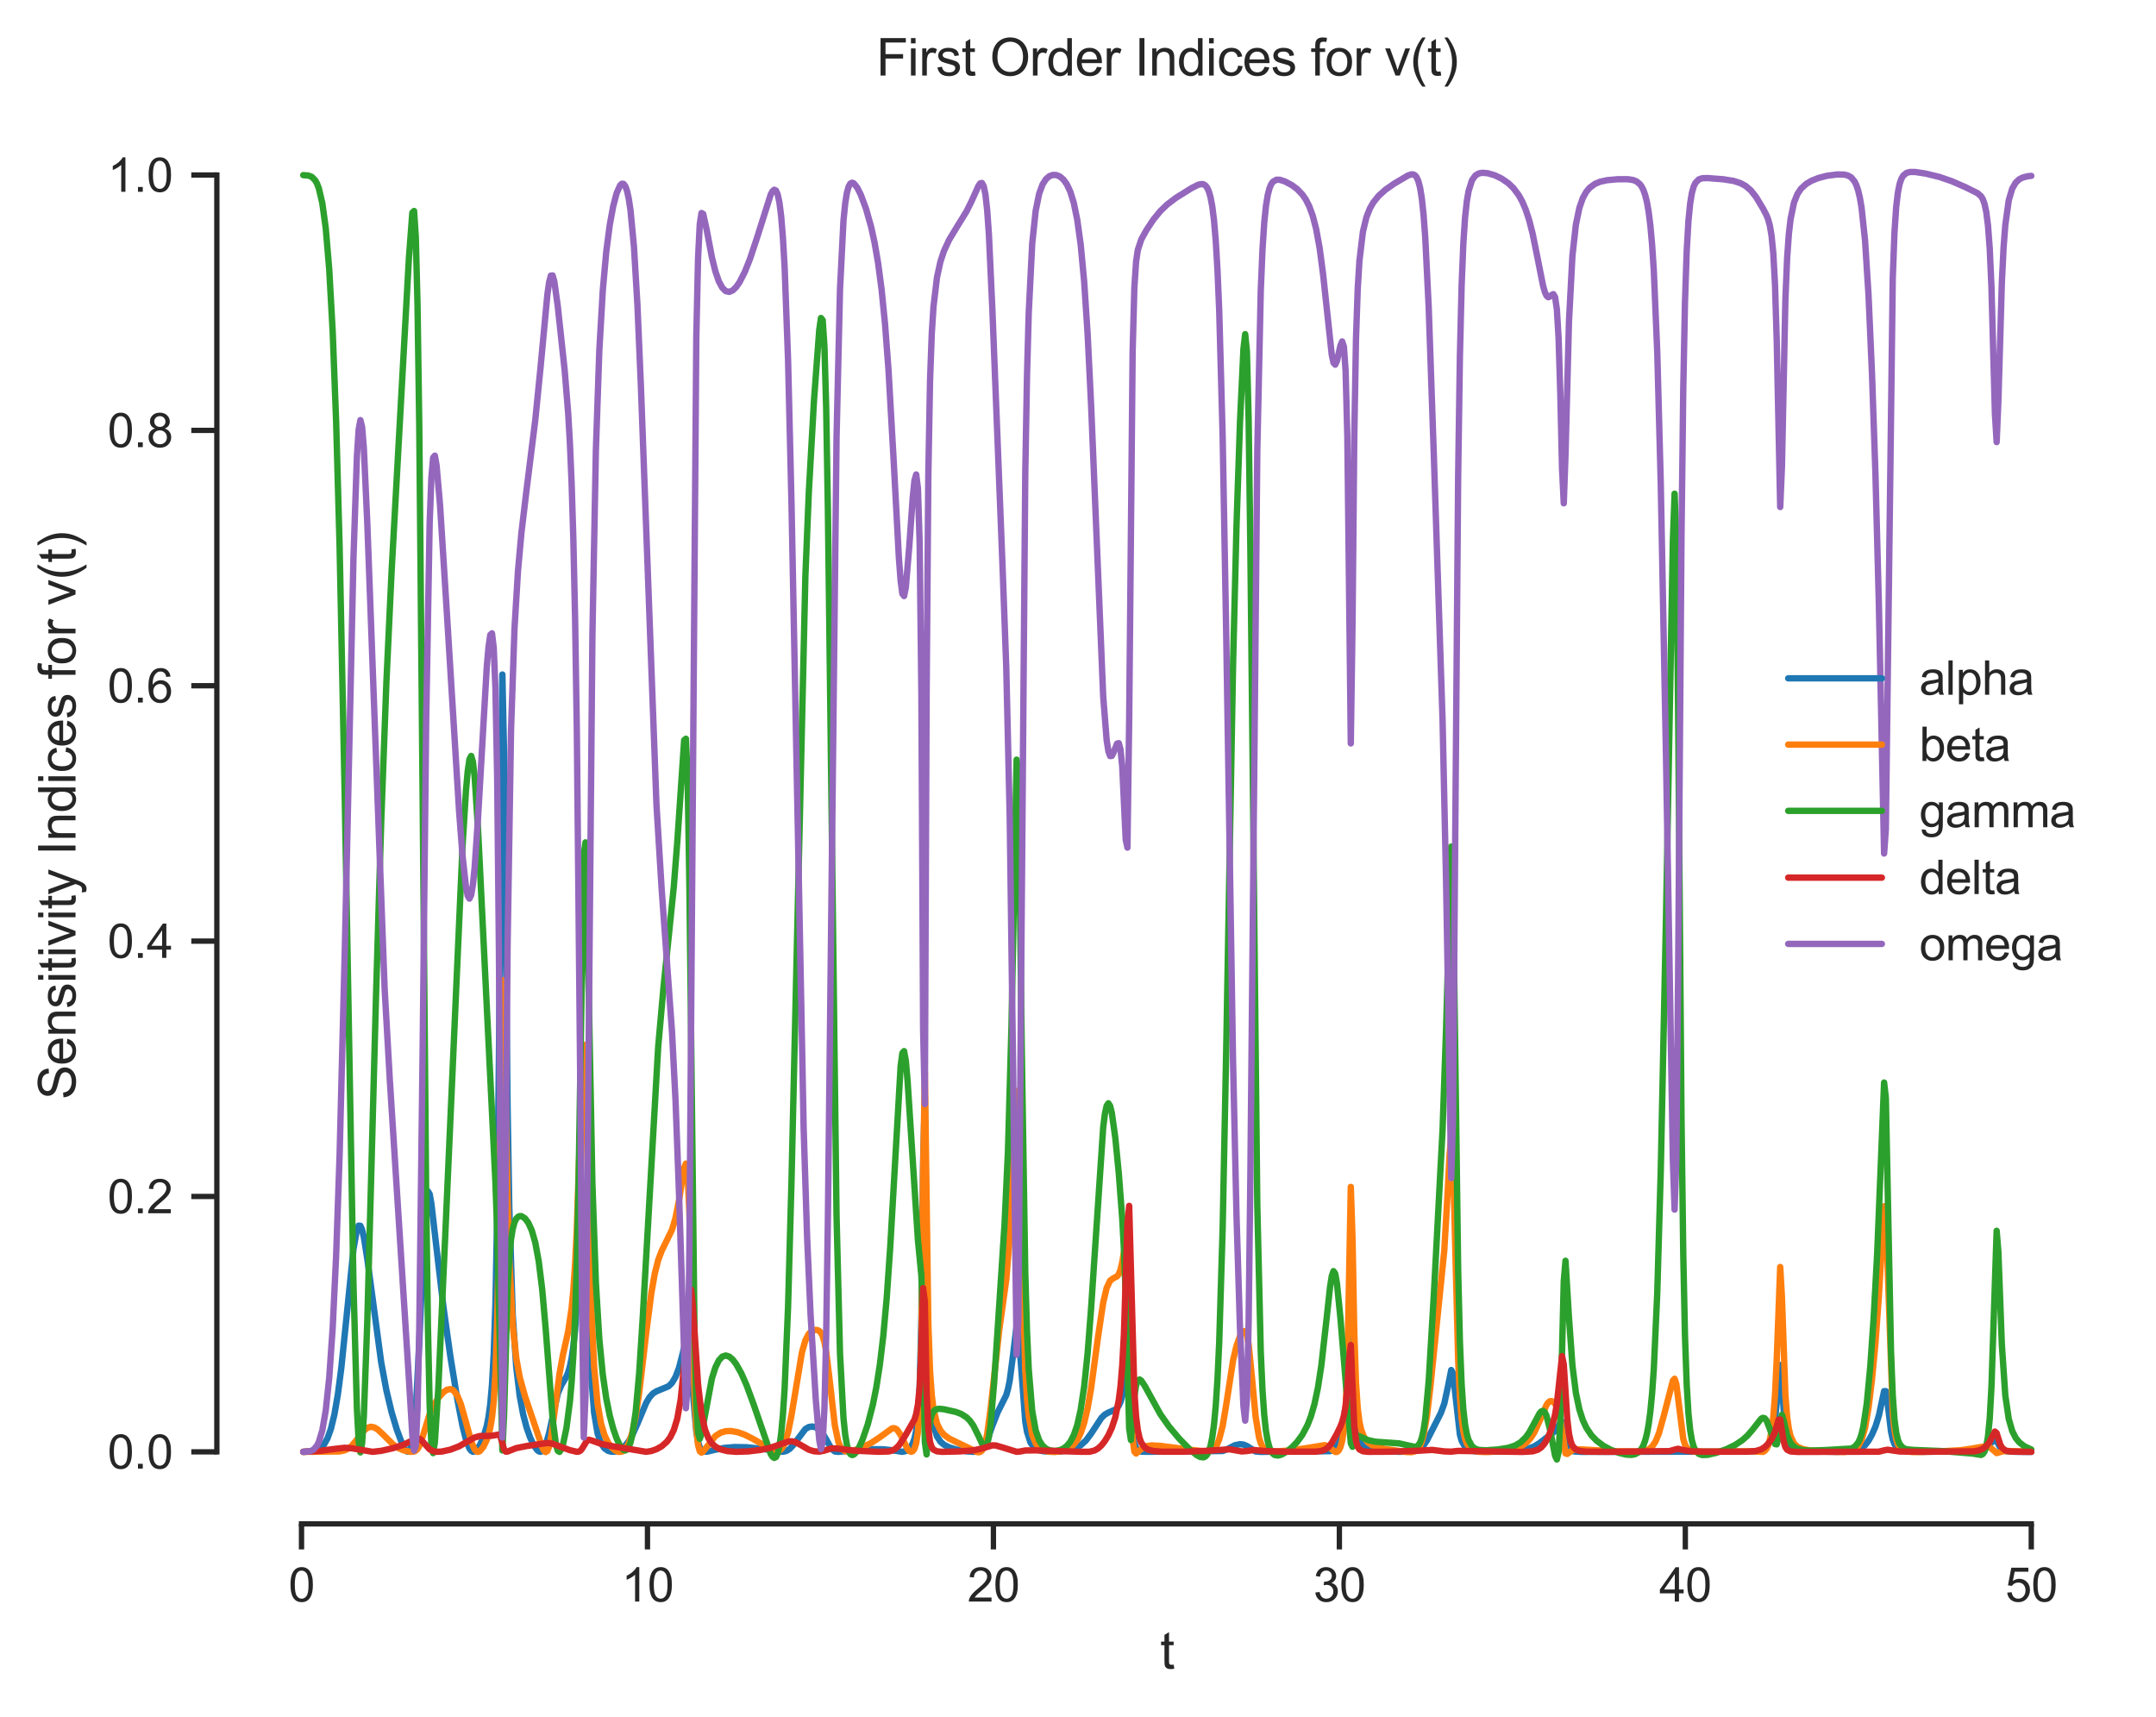<?xml version="1.0" encoding="utf-8" standalone="no"?>
<!DOCTYPE svg PUBLIC "-//W3C//DTD SVG 1.1//EN"
  "http://www.w3.org/Graphics/SVG/1.1/DTD/svg11.dtd">
<svg xmlns:xlink="http://www.w3.org/1999/xlink" width="405.061pt" height="322.634pt" viewBox="0 0 405.061 322.634" xmlns="http://www.w3.org/2000/svg" version="1.1">
 <defs>
  <style type="text/css">*{stroke-linejoin: round; stroke-linecap: butt}</style>
 </defs>
 <g id="figure_1">
  <g id="patch_1">
   <path d="M 0 322.634 
L 405.061 322.634 
L 405.061 0 
L 0 0 
z
" style="fill: #ffffff"/>
  </g>
  <g id="axes_1">
   <g id="patch_2">
    <path d="M 40.741 286.307 
L 397.861 286.307 
L 397.861 20.195 
L 40.741 20.195 
z
" style="fill: #ffffff"/>
   </g>
   <g id="matplotlib.axis_1">
    <g id="xtick_1">
     <g id="line2d_1">
      <defs>
       <path id="m0abf65ef78" d="M 0 0 
L 0 4.8 
" style="stroke: #262626"/>
      </defs>
      <g>
       <use xlink:href="#m0abf65ef78" x="56.648" y="286.307" style="fill: #262626; stroke: #262626"/>
      </g>
     </g>
     <g id="text_1">
      <!-- 0 -->
      <g style="fill: #262626" transform="translate(54.202 300.905) scale(0.088 -0.088)">
       <defs>
        <path id="ArialMT-30" d="M 266 2259 
Q 266 3072 433 3567 
Q 600 4063 929 4331 
Q 1259 4600 1759 4600 
Q 2128 4600 2406 4451 
Q 2684 4303 2865 4023 
Q 3047 3744 3150 3342 
Q 3253 2941 3253 2259 
Q 3253 1453 3087 958 
Q 2922 463 2592 192 
Q 2263 -78 1759 -78 
Q 1097 -78 719 397 
Q 266 969 266 2259 
z
M 844 2259 
Q 844 1131 1108 757 
Q 1372 384 1759 384 
Q 2147 384 2411 759 
Q 2675 1134 2675 2259 
Q 2675 3391 2411 3762 
Q 2147 4134 1753 4134 
Q 1366 4134 1134 3806 
Q 844 3388 844 2259 
z
" transform="scale(0.016)"/>
       </defs>
       <use xlink:href="#ArialMT-30"/>
      </g>
     </g>
    </g>
    <g id="xtick_2">
     <g id="line2d_2">
      <g>
       <use xlink:href="#m0abf65ef78" x="121.644" y="286.307" style="fill: #262626; stroke: #262626"/>
      </g>
     </g>
     <g id="text_2">
      <!-- 10 -->
      <g style="fill: #262626" transform="translate(116.751 300.905) scale(0.088 -0.088)">
       <defs>
        <path id="ArialMT-31" d="M 2384 0 
L 1822 0 
L 1822 3584 
Q 1619 3391 1289 3197 
Q 959 3003 697 2906 
L 697 3450 
Q 1169 3672 1522 3987 
Q 1875 4303 2022 4600 
L 2384 4600 
L 2384 0 
z
" transform="scale(0.016)"/>
       </defs>
       <use xlink:href="#ArialMT-31"/>
       <use xlink:href="#ArialMT-30" x="55.615"/>
      </g>
     </g>
    </g>
    <g id="xtick_3">
     <g id="line2d_3">
      <g>
       <use xlink:href="#m0abf65ef78" x="186.64" y="286.307" style="fill: #262626; stroke: #262626"/>
      </g>
     </g>
     <g id="text_3">
      <!-- 20 -->
      <g style="fill: #262626" transform="translate(181.747 300.905) scale(0.088 -0.088)">
       <defs>
        <path id="ArialMT-32" d="M 3222 541 
L 3222 0 
L 194 0 
Q 188 203 259 391 
Q 375 700 629 1000 
Q 884 1300 1366 1694 
Q 2113 2306 2375 2664 
Q 2638 3022 2638 3341 
Q 2638 3675 2398 3904 
Q 2159 4134 1775 4134 
Q 1369 4134 1125 3890 
Q 881 3647 878 3216 
L 300 3275 
Q 359 3922 746 4261 
Q 1134 4600 1788 4600 
Q 2447 4600 2831 4234 
Q 3216 3869 3216 3328 
Q 3216 3053 3103 2787 
Q 2991 2522 2730 2228 
Q 2469 1934 1863 1422 
Q 1356 997 1212 845 
Q 1069 694 975 541 
L 3222 541 
z
" transform="scale(0.016)"/>
       </defs>
       <use xlink:href="#ArialMT-32"/>
       <use xlink:href="#ArialMT-30" x="55.615"/>
      </g>
     </g>
    </g>
    <g id="xtick_4">
     <g id="line2d_4">
      <g>
       <use xlink:href="#m0abf65ef78" x="251.636" y="286.307" style="fill: #262626; stroke: #262626"/>
      </g>
     </g>
     <g id="text_4">
      <!-- 30 -->
      <g style="fill: #262626" transform="translate(246.743 300.905) scale(0.088 -0.088)">
       <defs>
        <path id="ArialMT-33" d="M 269 1209 
L 831 1284 
Q 928 806 1161 595 
Q 1394 384 1728 384 
Q 2125 384 2398 659 
Q 2672 934 2672 1341 
Q 2672 1728 2419 1979 
Q 2166 2231 1775 2231 
Q 1616 2231 1378 2169 
L 1441 2663 
Q 1497 2656 1531 2656 
Q 1891 2656 2178 2843 
Q 2466 3031 2466 3422 
Q 2466 3731 2256 3934 
Q 2047 4138 1716 4138 
Q 1388 4138 1169 3931 
Q 950 3725 888 3313 
L 325 3413 
Q 428 3978 793 4289 
Q 1159 4600 1703 4600 
Q 2078 4600 2393 4439 
Q 2709 4278 2876 4000 
Q 3044 3722 3044 3409 
Q 3044 3113 2884 2869 
Q 2725 2625 2413 2481 
Q 2819 2388 3044 2092 
Q 3269 1797 3269 1353 
Q 3269 753 2831 336 
Q 2394 -81 1725 -81 
Q 1122 -81 723 278 
Q 325 638 269 1209 
z
" transform="scale(0.016)"/>
       </defs>
       <use xlink:href="#ArialMT-33"/>
       <use xlink:href="#ArialMT-30" x="55.615"/>
      </g>
     </g>
    </g>
    <g id="xtick_5">
     <g id="line2d_5">
      <g>
       <use xlink:href="#m0abf65ef78" x="316.632" y="286.307" style="fill: #262626; stroke: #262626"/>
      </g>
     </g>
     <g id="text_5">
      <!-- 40 -->
      <g style="fill: #262626" transform="translate(311.739 300.905) scale(0.088 -0.088)">
       <defs>
        <path id="ArialMT-34" d="M 2069 0 
L 2069 1097 
L 81 1097 
L 81 1613 
L 2172 4581 
L 2631 4581 
L 2631 1613 
L 3250 1613 
L 3250 1097 
L 2631 1097 
L 2631 0 
L 2069 0 
z
M 2069 1613 
L 2069 3678 
L 634 1613 
L 2069 1613 
z
" transform="scale(0.016)"/>
       </defs>
       <use xlink:href="#ArialMT-34"/>
       <use xlink:href="#ArialMT-30" x="55.615"/>
      </g>
     </g>
    </g>
    <g id="xtick_6">
     <g id="line2d_6">
      <g>
       <use xlink:href="#m0abf65ef78" x="381.628" y="286.307" style="fill: #262626; stroke: #262626"/>
      </g>
     </g>
     <g id="text_6">
      <!-- 50 -->
      <g style="fill: #262626" transform="translate(376.735 300.905) scale(0.088 -0.088)">
       <defs>
        <path id="ArialMT-35" d="M 266 1200 
L 856 1250 
Q 922 819 1161 601 
Q 1400 384 1738 384 
Q 2144 384 2425 690 
Q 2706 997 2706 1503 
Q 2706 1984 2436 2262 
Q 2166 2541 1728 2541 
Q 1456 2541 1237 2417 
Q 1019 2294 894 2097 
L 366 2166 
L 809 4519 
L 3088 4519 
L 3088 3981 
L 1259 3981 
L 1013 2750 
Q 1425 3038 1878 3038 
Q 2478 3038 2890 2622 
Q 3303 2206 3303 1553 
Q 3303 931 2941 478 
Q 2500 -78 1738 -78 
Q 1113 -78 717 272 
Q 322 622 266 1200 
z
" transform="scale(0.016)"/>
       </defs>
       <use xlink:href="#ArialMT-35"/>
       <use xlink:href="#ArialMT-30" x="55.615"/>
      </g>
     </g>
    </g>
    <g id="text_7">
     <!-- t -->
     <g style="fill: #262626" transform="translate(217.968 313.526) scale(0.096 -0.096)">
      <defs>
       <path id="ArialMT-74" d="M 1650 503 
L 1731 6 
Q 1494 -44 1306 -44 
Q 1000 -44 831 53 
Q 663 150 594 308 
Q 525 466 525 972 
L 525 2881 
L 113 2881 
L 113 3319 
L 525 3319 
L 525 4141 
L 1084 4478 
L 1084 3319 
L 1650 3319 
L 1650 2881 
L 1084 2881 
L 1084 941 
Q 1084 700 1114 631 
Q 1144 563 1211 522 
Q 1278 481 1403 481 
Q 1497 481 1650 503 
z
" transform="scale(0.016)"/>
      </defs>
      <use xlink:href="#ArialMT-74"/>
     </g>
    </g>
   </g>
   <g id="matplotlib.axis_2">
    <g id="ytick_1">
     <g id="line2d_7">
      <defs>
       <path id="md1871b61af" d="M 0 0 
L -4.8 0 
" style="stroke: #262626"/>
      </defs>
      <g>
       <use xlink:href="#md1871b61af" x="40.741" y="272.772" style="fill: #262626; stroke: #262626"/>
      </g>
     </g>
     <g id="text_8">
      <!-- 0.0 -->
      <g style="fill: #262626" transform="translate(20.209 275.922) scale(0.088 -0.088)">
       <defs>
        <path id="ArialMT-2e" d="M 581 0 
L 581 641 
L 1222 641 
L 1222 0 
L 581 0 
z
" transform="scale(0.016)"/>
       </defs>
       <use xlink:href="#ArialMT-30"/>
       <use xlink:href="#ArialMT-2e" x="55.615"/>
       <use xlink:href="#ArialMT-30" x="83.398"/>
      </g>
     </g>
    </g>
    <g id="ytick_2">
     <g id="line2d_8">
      <g>
       <use xlink:href="#md1871b61af" x="40.741" y="224.794" style="fill: #262626; stroke: #262626"/>
      </g>
     </g>
     <g id="text_9">
      <!-- 0.2 -->
      <g style="fill: #262626" transform="translate(20.209 227.944) scale(0.088 -0.088)">
       <use xlink:href="#ArialMT-30"/>
       <use xlink:href="#ArialMT-2e" x="55.615"/>
       <use xlink:href="#ArialMT-32" x="83.398"/>
      </g>
     </g>
    </g>
    <g id="ytick_3">
     <g id="line2d_9">
      <g>
       <use xlink:href="#md1871b61af" x="40.741" y="176.816" style="fill: #262626; stroke: #262626"/>
      </g>
     </g>
     <g id="text_10">
      <!-- 0.4 -->
      <g style="fill: #262626" transform="translate(20.209 179.965) scale(0.088 -0.088)">
       <use xlink:href="#ArialMT-30"/>
       <use xlink:href="#ArialMT-2e" x="55.615"/>
       <use xlink:href="#ArialMT-34" x="83.398"/>
      </g>
     </g>
    </g>
    <g id="ytick_4">
     <g id="line2d_10">
      <g>
       <use xlink:href="#md1871b61af" x="40.741" y="128.838" style="fill: #262626; stroke: #262626"/>
      </g>
     </g>
     <g id="text_11">
      <!-- 0.6 -->
      <g style="fill: #262626" transform="translate(20.209 131.987) scale(0.088 -0.088)">
       <defs>
        <path id="ArialMT-36" d="M 3184 3459 
L 2625 3416 
Q 2550 3747 2413 3897 
Q 2184 4138 1850 4138 
Q 1581 4138 1378 3988 
Q 1113 3794 959 3422 
Q 806 3050 800 2363 
Q 1003 2672 1297 2822 
Q 1591 2972 1913 2972 
Q 2475 2972 2870 2558 
Q 3266 2144 3266 1488 
Q 3266 1056 3080 686 
Q 2894 316 2569 119 
Q 2244 -78 1831 -78 
Q 1128 -78 684 439 
Q 241 956 241 2144 
Q 241 3472 731 4075 
Q 1159 4600 1884 4600 
Q 2425 4600 2770 4297 
Q 3116 3994 3184 3459 
z
M 888 1484 
Q 888 1194 1011 928 
Q 1134 663 1356 523 
Q 1578 384 1822 384 
Q 2178 384 2434 671 
Q 2691 959 2691 1453 
Q 2691 1928 2437 2201 
Q 2184 2475 1800 2475 
Q 1419 2475 1153 2201 
Q 888 1928 888 1484 
z
" transform="scale(0.016)"/>
       </defs>
       <use xlink:href="#ArialMT-30"/>
       <use xlink:href="#ArialMT-2e" x="55.615"/>
       <use xlink:href="#ArialMT-36" x="83.398"/>
      </g>
     </g>
    </g>
    <g id="ytick_5">
     <g id="line2d_11">
      <g>
       <use xlink:href="#md1871b61af" x="40.741" y="80.86" style="fill: #262626; stroke: #262626"/>
      </g>
     </g>
     <g id="text_12">
      <!-- 0.8 -->
      <g style="fill: #262626" transform="translate(20.209 84.009) scale(0.088 -0.088)">
       <defs>
        <path id="ArialMT-38" d="M 1131 2484 
Q 781 2613 612 2850 
Q 444 3088 444 3419 
Q 444 3919 803 4259 
Q 1163 4600 1759 4600 
Q 2359 4600 2725 4251 
Q 3091 3903 3091 3403 
Q 3091 3084 2923 2848 
Q 2756 2613 2416 2484 
Q 2838 2347 3058 2040 
Q 3278 1734 3278 1309 
Q 3278 722 2862 322 
Q 2447 -78 1769 -78 
Q 1091 -78 675 323 
Q 259 725 259 1325 
Q 259 1772 486 2073 
Q 713 2375 1131 2484 
z
M 1019 3438 
Q 1019 3113 1228 2906 
Q 1438 2700 1772 2700 
Q 2097 2700 2305 2904 
Q 2513 3109 2513 3406 
Q 2513 3716 2298 3927 
Q 2084 4138 1766 4138 
Q 1444 4138 1231 3931 
Q 1019 3725 1019 3438 
z
M 838 1322 
Q 838 1081 952 856 
Q 1066 631 1291 507 
Q 1516 384 1775 384 
Q 2178 384 2440 643 
Q 2703 903 2703 1303 
Q 2703 1709 2433 1975 
Q 2163 2241 1756 2241 
Q 1359 2241 1098 1978 
Q 838 1716 838 1322 
z
" transform="scale(0.016)"/>
       </defs>
       <use xlink:href="#ArialMT-30"/>
       <use xlink:href="#ArialMT-2e" x="55.615"/>
       <use xlink:href="#ArialMT-38" x="83.398"/>
      </g>
     </g>
    </g>
    <g id="ytick_6">
     <g id="line2d_12">
      <g>
       <use xlink:href="#md1871b61af" x="40.741" y="32.882" style="fill: #262626; stroke: #262626"/>
      </g>
     </g>
     <g id="text_13">
      <!-- 1.0 -->
      <g style="fill: #262626" transform="translate(20.209 36.031) scale(0.088 -0.088)">
       <use xlink:href="#ArialMT-31"/>
       <use xlink:href="#ArialMT-2e" x="55.615"/>
       <use xlink:href="#ArialMT-30" x="83.398"/>
      </g>
     </g>
    </g>
    <g id="text_14">
     <!-- Sensitivity Indices for v(t) -->
     <g style="fill: #262626" transform="translate(14.188 206.596) rotate(-90) scale(0.096 -0.096)">
      <defs>
       <path id="ArialMT-53" d="M 288 1472 
L 859 1522 
Q 900 1178 1048 958 
Q 1197 738 1509 602 
Q 1822 466 2213 466 
Q 2559 466 2825 569 
Q 3091 672 3220 851 
Q 3350 1031 3350 1244 
Q 3350 1459 3225 1620 
Q 3100 1781 2813 1891 
Q 2628 1963 1997 2114 
Q 1366 2266 1113 2400 
Q 784 2572 623 2826 
Q 463 3081 463 3397 
Q 463 3744 659 4045 
Q 856 4347 1234 4503 
Q 1613 4659 2075 4659 
Q 2584 4659 2973 4495 
Q 3363 4331 3572 4012 
Q 3781 3694 3797 3291 
L 3216 3247 
Q 3169 3681 2898 3903 
Q 2628 4125 2100 4125 
Q 1550 4125 1298 3923 
Q 1047 3722 1047 3438 
Q 1047 3191 1225 3031 
Q 1400 2872 2139 2705 
Q 2878 2538 3153 2413 
Q 3553 2228 3743 1945 
Q 3934 1663 3934 1294 
Q 3934 928 3725 604 
Q 3516 281 3123 101 
Q 2731 -78 2241 -78 
Q 1619 -78 1198 103 
Q 778 284 539 648 
Q 300 1013 288 1472 
z
" transform="scale(0.016)"/>
       <path id="ArialMT-65" d="M 2694 1069 
L 3275 997 
Q 3138 488 2766 206 
Q 2394 -75 1816 -75 
Q 1088 -75 661 373 
Q 234 822 234 1631 
Q 234 2469 665 2931 
Q 1097 3394 1784 3394 
Q 2450 3394 2872 2941 
Q 3294 2488 3294 1666 
Q 3294 1616 3291 1516 
L 816 1516 
Q 847 969 1125 678 
Q 1403 388 1819 388 
Q 2128 388 2347 550 
Q 2566 713 2694 1069 
z
M 847 1978 
L 2700 1978 
Q 2663 2397 2488 2606 
Q 2219 2931 1791 2931 
Q 1403 2931 1139 2672 
Q 875 2413 847 1978 
z
" transform="scale(0.016)"/>
       <path id="ArialMT-6e" d="M 422 0 
L 422 3319 
L 928 3319 
L 928 2847 
Q 1294 3394 1984 3394 
Q 2284 3394 2536 3286 
Q 2788 3178 2913 3003 
Q 3038 2828 3088 2588 
Q 3119 2431 3119 2041 
L 3119 0 
L 2556 0 
L 2556 2019 
Q 2556 2363 2490 2533 
Q 2425 2703 2258 2804 
Q 2091 2906 1866 2906 
Q 1506 2906 1245 2678 
Q 984 2450 984 1813 
L 984 0 
L 422 0 
z
" transform="scale(0.016)"/>
       <path id="ArialMT-73" d="M 197 991 
L 753 1078 
Q 800 744 1014 566 
Q 1228 388 1613 388 
Q 2000 388 2187 545 
Q 2375 703 2375 916 
Q 2375 1106 2209 1216 
Q 2094 1291 1634 1406 
Q 1016 1563 777 1677 
Q 538 1791 414 1992 
Q 291 2194 291 2438 
Q 291 2659 392 2848 
Q 494 3038 669 3163 
Q 800 3259 1026 3326 
Q 1253 3394 1513 3394 
Q 1903 3394 2198 3281 
Q 2494 3169 2634 2976 
Q 2775 2784 2828 2463 
L 2278 2388 
Q 2241 2644 2061 2787 
Q 1881 2931 1553 2931 
Q 1166 2931 1000 2803 
Q 834 2675 834 2503 
Q 834 2394 903 2306 
Q 972 2216 1119 2156 
Q 1203 2125 1616 2013 
Q 2213 1853 2448 1751 
Q 2684 1650 2818 1456 
Q 2953 1263 2953 975 
Q 2953 694 2789 445 
Q 2625 197 2315 61 
Q 2006 -75 1616 -75 
Q 969 -75 630 194 
Q 291 463 197 991 
z
" transform="scale(0.016)"/>
       <path id="ArialMT-69" d="M 425 3934 
L 425 4581 
L 988 4581 
L 988 3934 
L 425 3934 
z
M 425 0 
L 425 3319 
L 988 3319 
L 988 0 
L 425 0 
z
" transform="scale(0.016)"/>
       <path id="ArialMT-76" d="M 1344 0 
L 81 3319 
L 675 3319 
L 1388 1331 
Q 1503 1009 1600 663 
Q 1675 925 1809 1294 
L 2547 3319 
L 3125 3319 
L 1869 0 
L 1344 0 
z
" transform="scale(0.016)"/>
       <path id="ArialMT-79" d="M 397 -1278 
L 334 -750 
Q 519 -800 656 -800 
Q 844 -800 956 -737 
Q 1069 -675 1141 -563 
Q 1194 -478 1313 -144 
Q 1328 -97 1363 -6 
L 103 3319 
L 709 3319 
L 1400 1397 
Q 1534 1031 1641 628 
Q 1738 1016 1872 1384 
L 2581 3319 
L 3144 3319 
L 1881 -56 
Q 1678 -603 1566 -809 
Q 1416 -1088 1222 -1217 
Q 1028 -1347 759 -1347 
Q 597 -1347 397 -1278 
z
" transform="scale(0.016)"/>
       <path id="ArialMT-20" transform="scale(0.016)"/>
       <path id="ArialMT-49" d="M 597 0 
L 597 4581 
L 1203 4581 
L 1203 0 
L 597 0 
z
" transform="scale(0.016)"/>
       <path id="ArialMT-64" d="M 2575 0 
L 2575 419 
Q 2259 -75 1647 -75 
Q 1250 -75 917 144 
Q 584 363 401 755 
Q 219 1147 219 1656 
Q 219 2153 384 2558 
Q 550 2963 881 3178 
Q 1213 3394 1622 3394 
Q 1922 3394 2156 3267 
Q 2391 3141 2538 2938 
L 2538 4581 
L 3097 4581 
L 3097 0 
L 2575 0 
z
M 797 1656 
Q 797 1019 1065 703 
Q 1334 388 1700 388 
Q 2069 388 2326 689 
Q 2584 991 2584 1609 
Q 2584 2291 2321 2609 
Q 2059 2928 1675 2928 
Q 1300 2928 1048 2622 
Q 797 2316 797 1656 
z
" transform="scale(0.016)"/>
       <path id="ArialMT-63" d="M 2588 1216 
L 3141 1144 
Q 3050 572 2676 248 
Q 2303 -75 1759 -75 
Q 1078 -75 664 370 
Q 250 816 250 1647 
Q 250 2184 428 2587 
Q 606 2991 970 3192 
Q 1334 3394 1763 3394 
Q 2303 3394 2647 3120 
Q 2991 2847 3088 2344 
L 2541 2259 
Q 2463 2594 2264 2762 
Q 2066 2931 1784 2931 
Q 1359 2931 1093 2626 
Q 828 2322 828 1663 
Q 828 994 1084 691 
Q 1341 388 1753 388 
Q 2084 388 2306 591 
Q 2528 794 2588 1216 
z
" transform="scale(0.016)"/>
       <path id="ArialMT-66" d="M 556 0 
L 556 2881 
L 59 2881 
L 59 3319 
L 556 3319 
L 556 3672 
Q 556 4006 616 4169 
Q 697 4388 901 4523 
Q 1106 4659 1475 4659 
Q 1713 4659 2000 4603 
L 1916 4113 
Q 1741 4144 1584 4144 
Q 1328 4144 1222 4034 
Q 1116 3925 1116 3625 
L 1116 3319 
L 1763 3319 
L 1763 2881 
L 1116 2881 
L 1116 0 
L 556 0 
z
" transform="scale(0.016)"/>
       <path id="ArialMT-6f" d="M 213 1659 
Q 213 2581 725 3025 
Q 1153 3394 1769 3394 
Q 2453 3394 2887 2945 
Q 3322 2497 3322 1706 
Q 3322 1066 3130 698 
Q 2938 331 2570 128 
Q 2203 -75 1769 -75 
Q 1072 -75 642 372 
Q 213 819 213 1659 
z
M 791 1659 
Q 791 1022 1069 705 
Q 1347 388 1769 388 
Q 2188 388 2466 706 
Q 2744 1025 2744 1678 
Q 2744 2294 2464 2611 
Q 2184 2928 1769 2928 
Q 1347 2928 1069 2612 
Q 791 2297 791 1659 
z
" transform="scale(0.016)"/>
       <path id="ArialMT-72" d="M 416 0 
L 416 3319 
L 922 3319 
L 922 2816 
Q 1116 3169 1280 3281 
Q 1444 3394 1641 3394 
Q 1925 3394 2219 3213 
L 2025 2691 
Q 1819 2813 1613 2813 
Q 1428 2813 1281 2702 
Q 1134 2591 1072 2394 
Q 978 2094 978 1738 
L 978 0 
L 416 0 
z
" transform="scale(0.016)"/>
       <path id="ArialMT-28" d="M 1497 -1347 
Q 1031 -759 709 28 
Q 388 816 388 1659 
Q 388 2403 628 3084 
Q 909 3875 1497 4659 
L 1900 4659 
Q 1522 4009 1400 3731 
Q 1209 3300 1100 2831 
Q 966 2247 966 1656 
Q 966 153 1900 -1347 
L 1497 -1347 
z
" transform="scale(0.016)"/>
       <path id="ArialMT-29" d="M 791 -1347 
L 388 -1347 
Q 1322 153 1322 1656 
Q 1322 2244 1188 2822 
Q 1081 3291 891 3722 
Q 769 4003 388 4659 
L 791 4659 
Q 1378 3875 1659 3084 
Q 1900 2403 1900 1659 
Q 1900 816 1576 28 
Q 1253 -759 791 -1347 
z
" transform="scale(0.016)"/>
      </defs>
      <use xlink:href="#ArialMT-53"/>
      <use xlink:href="#ArialMT-65" x="66.699"/>
      <use xlink:href="#ArialMT-6e" x="122.314"/>
      <use xlink:href="#ArialMT-73" x="177.93"/>
      <use xlink:href="#ArialMT-69" x="227.93"/>
      <use xlink:href="#ArialMT-74" x="250.146"/>
      <use xlink:href="#ArialMT-69" x="277.93"/>
      <use xlink:href="#ArialMT-76" x="300.146"/>
      <use xlink:href="#ArialMT-69" x="350.146"/>
      <use xlink:href="#ArialMT-74" x="372.363"/>
      <use xlink:href="#ArialMT-79" x="400.146"/>
      <use xlink:href="#ArialMT-20" x="450.146"/>
      <use xlink:href="#ArialMT-49" x="477.93"/>
      <use xlink:href="#ArialMT-6e" x="505.713"/>
      <use xlink:href="#ArialMT-64" x="561.328"/>
      <use xlink:href="#ArialMT-69" x="616.943"/>
      <use xlink:href="#ArialMT-63" x="639.16"/>
      <use xlink:href="#ArialMT-65" x="689.16"/>
      <use xlink:href="#ArialMT-73" x="744.775"/>
      <use xlink:href="#ArialMT-20" x="794.775"/>
      <use xlink:href="#ArialMT-66" x="822.559"/>
      <use xlink:href="#ArialMT-6f" x="850.342"/>
      <use xlink:href="#ArialMT-72" x="905.957"/>
      <use xlink:href="#ArialMT-20" x="939.258"/>
      <use xlink:href="#ArialMT-76" x="967.041"/>
      <use xlink:href="#ArialMT-28" x="1017.041"/>
      <use xlink:href="#ArialMT-74" x="1050.342"/>
      <use xlink:href="#ArialMT-29" x="1078.125"/>
     </g>
    </g>
   </g>
   <g id="line2d_13">
    <path d="M 56.974 272.772 
L 58.926 272.667 
L 59.576 272.478 
L 60.227 272.093 
L 60.877 271.398 
L 61.528 270.241 
L 62.179 268.428 
L 62.829 265.741 
L 63.48 261.963 
L 64.13 256.957 
L 65.106 247.421 
L 66.408 234.687 
L 67.058 231.007 
L 67.383 230.271 
L 67.709 230.304 
L 68.034 231.058 
L 68.359 232.434 
L 69.01 236.547 
L 71.612 255.928 
L 72.588 261.191 
L 73.564 265.291 
L 74.54 268.556 
L 75.516 271.169 
L 76.167 272.401 
L 76.492 272.725 
L 76.817 272.718 
L 77.143 272.213 
L 77.468 270.967 
L 77.793 268.663 
L 78.119 264.935 
L 78.769 252.344 
L 79.745 229.434 
L 80.07 225.356 
L 80.396 223.827 
L 80.721 224.322 
L 81.046 226.144 
L 82.022 234.581 
L 83.323 245.657 
L 84.625 254.923 
L 85.926 262.916 
L 86.902 267.946 
L 87.552 270.507 
L 88.203 272.152 
L 88.528 272.584 
L 88.854 272.76 
L 89.179 272.703 
L 89.504 272.451 
L 90.155 271.506 
L 90.805 270.081 
L 91.456 267.897 
L 91.781 266.222 
L 92.107 263.816 
L 92.432 260.181 
L 92.757 254.411 
L 93.083 244.796 
L 93.408 228.116 
L 93.733 199.287 
L 94.384 126.726 
L 94.709 142.088 
L 95.36 207.858 
L 95.685 226.898 
L 96.336 247.151 
L 96.986 256.807 
L 97.637 262.248 
L 98.287 265.741 
L 98.938 268.208 
L 99.589 270.057 
L 100.239 271.453 
L 100.89 272.403 
L 101.215 272.673 
L 101.541 272.765 
L 101.866 272.639 
L 102.191 272.249 
L 102.516 271.555 
L 103.167 269.216 
L 104.794 261.848 
L 105.444 260.295 
L 106.42 258.63 
L 106.745 257.828 
L 107.071 256.712 
L 107.396 255.139 
L 107.721 252.929 
L 108.047 249.851 
L 108.697 240.069 
L 109.348 227.539 
L 109.673 225.86 
L 109.998 230.954 
L 110.974 257.079 
L 111.625 265.484 
L 112.276 269.329 
L 112.926 271.184 
L 113.577 272.119 
L 114.227 272.578 
L 114.878 272.755 
L 115.529 272.73 
L 116.179 272.533 
L 116.83 272.158 
L 117.48 271.58 
L 118.131 270.759 
L 118.782 269.659 
L 119.758 267.5 
L 121.384 263.606 
L 122.035 262.507 
L 122.685 261.798 
L 123.336 261.398 
L 125.613 260.454 
L 126.264 259.794 
L 126.914 258.708 
L 127.565 256.994 
L 128.216 254.474 
L 128.866 251.742 
L 129.191 251.352 
L 129.517 252.8 
L 130.167 261.437 
L 130.818 268.982 
L 131.143 270.865 
L 131.469 271.907 
L 131.794 272.441 
L 132.119 272.684 
L 132.77 272.755 
L 134.071 272.446 
L 136.023 272.038 
L 137.975 271.874 
L 140.252 271.907 
L 142.854 272.166 
L 147.083 272.759 
L 147.734 272.606 
L 148.384 272.202 
L 149.035 271.495 
L 151.312 268.485 
L 151.963 268.109 
L 152.613 268.01 
L 153.264 268.167 
L 153.915 268.585 
L 154.565 269.323 
L 155.216 270.426 
L 156.192 272.163 
L 156.842 272.701 
L 157.493 272.776 
L 162.373 272.268 
L 165.951 272.29 
L 167.577 272.463 
L 169.529 272.768 
L 170.18 272.623 
L 170.831 272.166 
L 171.156 271.764 
L 171.481 271.175 
L 171.806 270.275 
L 172.132 268.796 
L 172.457 266.115 
L 172.782 260.607 
L 173.108 247.635 
L 173.433 218.41 
L 173.758 206.097 
L 174.084 236.119 
L 174.409 254.031 
L 174.734 261.859 
L 175.059 265.669 
L 175.385 267.766 
L 176.035 269.87 
L 176.686 270.864 
L 177.337 271.426 
L 178.313 271.922 
L 179.614 272.313 
L 181.566 272.674 
L 182.867 272.77 
L 183.517 272.696 
L 184.168 272.426 
L 184.819 271.789 
L 185.469 270.594 
L 186.445 267.861 
L 187.421 265.365 
L 189.048 262.119 
L 189.373 260.975 
L 189.698 259.397 
L 190.349 254.425 
L 190.999 249.069 
L 191.325 249.934 
L 192.626 267.089 
L 192.951 269.003 
L 193.602 271.024 
L 194.253 271.916 
L 194.903 272.348 
L 195.879 272.638 
L 197.18 272.76 
L 199.132 272.707 
L 200.759 272.478 
L 202.06 272.076 
L 203.036 271.533 
L 204.012 270.653 
L 204.988 269.353 
L 206.939 266.377 
L 207.59 265.758 
L 208.241 265.391 
L 209.542 264.83 
L 209.867 264.539 
L 210.192 264.083 
L 210.518 263.366 
L 210.843 262.251 
L 211.168 260.552 
L 211.819 256.286 
L 212.144 258.173 
L 212.795 268.776 
L 213.12 271.06 
L 213.446 272.05 
L 213.771 272.478 
L 214.421 272.741 
L 215.723 272.763 
L 221.903 272.683 
L 229.711 272.619 
L 230.687 272.21 
L 231.988 271.536 
L 232.964 271.335 
L 233.614 271.402 
L 234.265 271.675 
L 235.892 272.702 
L 236.867 272.779 
L 243.374 272.702 
L 249.88 272.645 
L 250.53 272.346 
L 251.181 271.723 
L 251.832 270.568 
L 252.157 269.603 
L 252.482 268.086 
L 252.807 265.442 
L 253.133 260.327 
L 253.783 240.396 
L 254.109 248.585 
L 254.434 260.044 
L 254.759 265.868 
L 255.085 268.642 
L 255.41 270.083 
L 255.735 270.904 
L 256.386 271.74 
L 257.036 272.129 
L 258.012 272.412 
L 259.639 272.615 
L 262.892 272.764 
L 265.169 272.705 
L 266.145 272.498 
L 266.796 272.175 
L 267.446 271.58 
L 268.097 270.615 
L 270.699 265.484 
L 271.35 263.699 
L 272 260.68 
L 272.651 257.402 
L 272.976 258 
L 274.278 269.506 
L 274.603 270.682 
L 275.253 271.857 
L 275.904 272.34 
L 276.88 272.623 
L 278.507 272.751 
L 282.085 272.735 
L 285.338 272.532 
L 286.964 272.232 
L 288.266 271.735 
L 289.242 271.127 
L 292.169 268.857 
L 292.82 267.885 
L 293.145 267.266 
L 293.471 267.107 
L 293.796 268.252 
L 294.446 271.469 
L 294.772 272.151 
L 295.097 272.471 
L 295.748 272.7 
L 297.049 272.775 
L 307.784 272.757 
L 329.905 272.704 
L 330.881 272.492 
L 331.531 272.109 
L 332.182 271.335 
L 332.507 270.714 
L 332.833 269.849 
L 333.158 268.593 
L 333.483 266.664 
L 333.808 263.598 
L 334.134 259.256 
L 334.459 256.452 
L 334.784 259.643 
L 335.11 264.827 
L 335.435 268.202 
L 335.76 270.025 
L 336.086 271.021 
L 336.736 271.945 
L 337.387 272.32 
L 338.363 272.554 
L 340.315 272.704 
L 345.194 272.769 
L 347.797 272.663 
L 349.098 272.385 
L 349.748 272.067 
L 350.399 271.526 
L 351.05 270.687 
L 351.7 269.531 
L 352.351 268.037 
L 353.001 265.945 
L 353.977 261.374 
L 354.303 261.375 
L 354.628 263.552 
L 355.279 268.952 
L 355.604 270.45 
L 355.929 271.334 
L 356.58 272.171 
L 357.23 272.495 
L 358.206 272.674 
L 360.483 272.763 
L 367.315 272.713 
L 370.243 272.545 
L 371.869 272.251 
L 373.17 271.758 
L 373.821 271.321 
L 374.797 270.441 
L 375.122 270.7 
L 375.773 271.952 
L 376.423 272.511 
L 377.074 272.679 
L 378.701 272.765 
L 381.628 272.778 
L 381.628 272.778 
" clip-path="url(#p055f5d03f1)" style="fill: none; stroke: #1f77b4; stroke-width: 1.2; stroke-linecap: round"/>
   </g>
   <g id="line2d_14">
    <path d="M 56.974 272.772 
L 63.805 272.696 
L 64.781 272.484 
L 65.432 272.167 
L 66.082 271.641 
L 67.058 270.471 
L 68.359 268.798 
L 69.01 268.267 
L 69.661 268.061 
L 70.311 268.18 
L 70.962 268.569 
L 71.938 269.479 
L 73.89 271.42 
L 74.866 272.079 
L 75.841 272.496 
L 77.143 272.769 
L 77.793 272.709 
L 78.119 272.548 
L 78.444 272.231 
L 78.769 271.697 
L 79.42 269.896 
L 80.721 265.655 
L 81.372 264.21 
L 82.348 262.649 
L 83.323 261.55 
L 83.974 261.103 
L 84.625 260.983 
L 84.95 261.084 
L 85.275 261.313 
L 85.926 262.221 
L 86.576 263.793 
L 87.552 267.233 
L 88.528 270.823 
L 89.179 272.339 
L 89.504 272.69 
L 89.83 272.776 
L 90.155 272.635 
L 90.805 271.848 
L 91.456 270.521 
L 91.781 269.57 
L 92.107 268.262 
L 92.432 266.326 
L 92.757 263.251 
L 93.083 258.039 
L 93.408 248.728 
L 93.733 231.969 
L 94.384 184.137 
L 94.709 188.818 
L 95.36 225.123 
L 95.685 236.499 
L 96.336 248.985 
L 96.986 255.133 
L 97.637 258.737 
L 98.613 262.274 
L 101.866 271.887 
L 102.191 272.527 
L 102.516 272.815 
L 102.842 272.605 
L 103.167 271.774 
L 103.492 270.271 
L 104.143 265.641 
L 105.119 258.105 
L 105.77 254.536 
L 106.745 250.169 
L 107.396 245.755 
L 107.721 242.311 
L 108.047 237.525 
L 108.372 230.898 
L 109.023 211.09 
L 109.348 200.636 
L 109.673 196.278 
L 109.998 202.583 
L 110.974 242.715 
L 111.625 256.848 
L 112.276 263.791 
L 112.926 267.482 
L 113.577 269.643 
L 114.227 271.009 
L 114.878 271.91 
L 115.529 272.487 
L 116.179 272.777 
L 116.83 272.742 
L 117.155 272.57 
L 117.48 272.27 
L 118.131 271.173 
L 118.782 269.195 
L 119.432 266.08 
L 120.083 261.721 
L 121.384 250.615 
L 122.36 243.006 
L 123.011 239.308 
L 123.661 236.74 
L 124.312 235.014 
L 126.264 231.024 
L 126.914 228.819 
L 127.565 225.57 
L 128.541 219.374 
L 128.866 218.614 
L 129.191 220.737 
L 129.517 227.654 
L 130.493 262.253 
L 130.818 268.379 
L 131.143 271.442 
L 131.469 272.665 
L 131.794 272.916 
L 132.119 272.697 
L 134.396 269.801 
L 135.372 269.181 
L 136.348 268.896 
L 137.324 268.859 
L 138.625 269.09 
L 139.927 269.557 
L 141.553 270.38 
L 145.457 272.633 
L 146.107 272.664 
L 146.433 272.539 
L 146.758 272.28 
L 147.083 271.848 
L 147.409 271.202 
L 148.059 269.114 
L 148.71 265.854 
L 150.662 254.093 
L 151.312 251.828 
L 151.963 250.58 
L 152.613 250.014 
L 153.264 249.855 
L 153.589 249.899 
L 153.915 250.059 
L 154.24 250.405 
L 154.565 251.055 
L 154.891 252.169 
L 155.216 253.905 
L 155.866 259.288 
L 156.842 267.787 
L 157.493 270.853 
L 157.818 271.681 
L 158.144 272.197 
L 158.794 272.657 
L 159.445 272.72 
L 160.421 272.518 
L 162.047 271.91 
L 163.674 271.106 
L 165.3 270.032 
L 167.577 268.374 
L 167.903 268.318 
L 168.228 268.392 
L 168.553 268.624 
L 169.204 269.592 
L 170.505 272.233 
L 170.831 272.61 
L 171.156 272.765 
L 171.481 272.652 
L 171.806 272.188 
L 172.132 271.155 
L 172.457 268.99 
L 172.782 264.101 
L 173.108 251.599 
L 173.433 220.572 
L 173.758 201.402 
L 174.409 248.775 
L 174.734 257.656 
L 175.059 262.174 
L 175.385 264.75 
L 176.035 267.438 
L 176.686 268.765 
L 177.337 269.543 
L 178.313 270.266 
L 179.939 271.054 
L 182.216 272.147 
L 183.517 272.797 
L 183.843 272.854 
L 184.168 272.788 
L 184.493 272.521 
L 184.819 271.951 
L 185.144 270.96 
L 185.469 269.434 
L 186.12 264.625 
L 187.746 249.784 
L 189.048 240.45 
L 189.698 232.532 
L 190.349 218.782 
L 190.674 210.379 
L 190.999 204.984 
L 191.325 208.417 
L 192.626 257.524 
L 192.951 262.741 
L 193.277 266.037 
L 193.927 269.562 
L 194.578 271.173 
L 195.228 271.978 
L 195.879 272.406 
L 196.855 272.709 
L 198.156 272.8 
L 199.457 272.645 
L 200.433 272.327 
L 201.084 271.96 
L 201.735 271.399 
L 202.385 270.546 
L 203.036 269.258 
L 203.686 267.342 
L 204.337 264.582 
L 204.988 260.839 
L 206.289 251.214 
L 207.265 244.726 
L 207.915 241.981 
L 208.566 240.599 
L 209.217 240.133 
L 209.867 239.808 
L 210.192 239.374 
L 210.518 238.543 
L 210.843 237.139 
L 211.494 233.22 
L 211.819 234.987 
L 212.144 246.494 
L 212.47 261.984 
L 212.795 270.232 
L 213.12 272.728 
L 213.446 273.087 
L 214.096 272.513 
L 214.747 271.981 
L 215.397 271.698 
L 216.373 271.561 
L 218 271.649 
L 223.205 272.327 
L 226.458 272.702 
L 227.434 272.559 
L 228.084 272.156 
L 228.41 271.776 
L 228.735 271.215 
L 229.06 270.418 
L 229.711 267.893 
L 230.361 264.037 
L 231.663 255.583 
L 232.313 252.831 
L 232.964 251.066 
L 233.289 250.467 
L 233.614 250.103 
L 233.94 250.135 
L 234.265 250.844 
L 234.59 252.566 
L 235.241 259.129 
L 235.892 266.101 
L 236.542 270.084 
L 236.867 271.125 
L 237.193 271.779 
L 237.843 272.429 
L 238.494 272.657 
L 239.47 272.717 
L 241.747 272.555 
L 245 272.144 
L 248.904 271.514 
L 249.554 271.787 
L 250.856 272.789 
L 251.181 272.794 
L 251.506 272.528 
L 251.832 271.891 
L 252.157 270.724 
L 252.482 268.672 
L 252.807 264.878 
L 253.133 257.187 
L 253.783 222.992 
L 254.109 232.672 
L 254.434 250.244 
L 254.759 259.809 
L 255.085 264.576 
L 255.41 267.146 
L 255.735 268.657 
L 256.386 270.253 
L 257.036 271.033 
L 257.687 271.477 
L 258.663 271.869 
L 260.289 272.235 
L 264.193 272.8 
L 265.169 272.835 
L 265.82 272.684 
L 266.145 272.49 
L 266.47 272.162 
L 266.796 271.64 
L 267.121 270.847 
L 267.446 269.694 
L 268.097 265.998 
L 268.747 260.423 
L 271.35 234.892 
L 272 223.73 
L 272.326 217.197 
L 272.651 213.371 
L 272.976 217.39 
L 273.952 255.459 
L 274.278 262.338 
L 274.603 266.423 
L 274.928 268.842 
L 275.253 270.302 
L 275.579 271.204 
L 276.229 272.143 
L 276.88 272.543 
L 277.856 272.764 
L 279.482 272.805 
L 282.085 272.628 
L 284.037 272.319 
L 285.338 271.918 
L 286.314 271.399 
L 286.964 270.874 
L 287.615 270.134 
L 288.266 269.112 
L 289.242 266.994 
L 290.543 263.98 
L 290.868 263.518 
L 291.193 263.265 
L 291.519 263.233 
L 291.844 263.408 
L 292.169 263.771 
L 292.495 264.33 
L 292.82 265.179 
L 293.145 266.603 
L 294.121 273.068 
L 294.446 273.163 
L 295.422 272.456 
L 296.073 272.311 
L 297.374 272.331 
L 303.555 272.667 
L 308.109 272.712 
L 309.085 272.56 
L 309.736 272.304 
L 310.386 271.791 
L 311.037 270.835 
L 311.688 269.237 
L 312.664 265.704 
L 314.29 259.414 
L 314.615 259.044 
L 314.941 260.031 
L 316.242 270.336 
L 316.567 271.395 
L 316.893 271.994 
L 317.543 272.515 
L 318.194 272.674 
L 319.82 272.718 
L 329.254 272.666 
L 331.206 272.784 
L 331.531 272.615 
L 331.857 272.253 
L 332.182 271.596 
L 332.507 270.52 
L 332.833 268.843 
L 333.158 266.241 
L 333.483 262.092 
L 333.808 255.322 
L 334.459 238.041 
L 334.784 243.755 
L 335.435 262.088 
L 335.76 266.202 
L 336.086 268.492 
L 336.411 269.831 
L 337.061 271.196 
L 337.712 271.815 
L 338.688 272.246 
L 339.989 272.497 
L 342.592 272.707 
L 346.495 272.802 
L 347.797 272.627 
L 348.447 272.343 
L 349.098 271.741 
L 349.748 270.528 
L 350.399 268.266 
L 351.05 264.513 
L 351.7 259.16 
L 352.351 252.33 
L 353.001 243.392 
L 353.977 226.633 
L 354.303 228.251 
L 355.604 265.541 
L 355.929 268.647 
L 356.254 270.386 
L 356.58 271.377 
L 356.905 271.956 
L 357.556 272.512 
L 358.206 272.719 
L 359.508 272.817 
L 363.411 272.734 
L 368.291 272.475 
L 370.243 272.197 
L 373.17 271.693 
L 373.821 271.902 
L 374.472 272.428 
L 375.122 273.003 
L 375.773 272.817 
L 376.423 272.645 
L 377.725 272.631 
L 381.628 272.729 
L 381.628 272.729 
" clip-path="url(#p055f5d03f1)" style="fill: none; stroke: #ff7f0e; stroke-width: 1.2; stroke-linecap: round"/>
   </g>
   <g id="line2d_15">
    <path d="M 56.974 32.904 
L 57.95 32.983 
L 58.6 33.243 
L 59.251 33.925 
L 59.576 34.53 
L 59.901 35.388 
L 60.552 38.147 
L 61.203 42.909 
L 61.853 50.589 
L 62.504 62.312 
L 63.155 79.32 
L 63.805 102.717 
L 64.781 150.365 
L 66.408 241.29 
L 67.058 264.704 
L 67.383 270.796 
L 67.709 272.876 
L 68.034 271.135 
L 68.359 266.02 
L 69.01 248.177 
L 70.637 187.405 
L 71.612 154.628 
L 72.588 128.311 
L 73.564 107.495 
L 76.817 48.626 
L 77.468 39.967 
L 77.793 39.642 
L 78.119 44.591 
L 78.444 57.343 
L 78.769 79.979 
L 79.42 151.631 
L 80.07 224.634 
L 80.396 249.03 
L 80.721 264.035 
L 81.046 271.317 
L 81.372 273.016 
L 81.697 270.992 
L 82.348 260.812 
L 83.649 232.181 
L 86.902 158.922 
L 87.552 148.448 
L 87.878 144.832 
L 88.203 142.624 
L 88.528 142.026 
L 88.854 143.152 
L 89.179 145.999 
L 89.83 156.123 
L 93.083 222.179 
L 93.408 231.469 
L 94.384 272.512 
L 94.709 265.713 
L 95.36 242.258 
L 95.685 236.295 
L 96.01 232.851 
L 96.336 230.843 
L 96.661 229.665 
L 96.986 228.986 
L 97.312 228.625 
L 97.637 228.479 
L 97.962 228.492 
L 98.613 228.887 
L 99.263 229.748 
L 99.914 231.185 
L 100.565 233.457 
L 101.215 236.977 
L 101.866 242.256 
L 102.516 249.598 
L 103.818 266.508 
L 104.468 271.524 
L 104.794 272.576 
L 105.119 272.788 
L 105.444 272.338 
L 105.77 271.39 
L 106.42 268.315 
L 107.071 263.348 
L 107.396 259.65 
L 107.721 254.578 
L 108.047 247.409 
L 108.372 237.083 
L 108.697 222.274 
L 109.673 160.702 
L 109.998 158.267 
L 110.324 171.429 
L 111.3 222.437 
L 111.95 240.985 
L 112.601 251.65 
L 113.252 258.273 
L 113.902 262.736 
L 114.553 265.957 
L 115.203 268.397 
L 115.854 270.27 
L 116.505 271.635 
L 117.155 272.408 
L 117.48 272.504 
L 117.806 272.345 
L 118.131 271.871 
L 118.456 271.008 
L 118.782 269.671 
L 119.432 265.231 
L 120.083 257.98 
L 120.734 247.878 
L 123.661 196.63 
L 124.637 185.708 
L 126.589 166.602 
L 127.24 158.277 
L 128.541 139.058 
L 128.866 138.795 
L 129.191 146.39 
L 129.517 166.023 
L 130.493 251.056 
L 130.818 263.865 
L 131.143 269.205 
L 131.469 270.341 
L 131.794 269.438 
L 133.746 259.005 
L 134.396 256.932 
L 135.047 255.601 
L 135.698 254.883 
L 136.348 254.668 
L 136.999 254.871 
L 137.649 255.423 
L 138.3 256.273 
L 139.276 258.016 
L 140.252 260.228 
L 141.553 263.758 
L 144.806 273.19 
L 145.131 273.691 
L 145.457 273.915 
L 145.782 273.757 
L 146.107 273.076 
L 146.433 271.696 
L 146.758 269.396 
L 147.083 265.915 
L 147.409 260.961 
L 148.059 245.504 
L 148.71 221.644 
L 151.312 108.231 
L 151.963 92.369 
L 152.939 75.089 
L 153.915 62.026 
L 154.24 59.745 
L 154.565 60.159 
L 154.891 65.069 
L 155.216 76.487 
L 155.541 95.69 
L 157.168 228.536 
L 157.818 254.326 
L 158.469 266.423 
L 158.794 269.548 
L 159.12 271.495 
L 159.445 272.629 
L 159.77 273.201 
L 160.095 273.379 
L 160.421 273.277 
L 160.746 272.972 
L 161.397 271.932 
L 162.047 270.48 
L 163.023 267.648 
L 163.999 263.877 
L 164.65 260.602 
L 165.3 256.427 
L 165.951 250.97 
L 166.602 243.746 
L 167.252 234.292 
L 169.204 200.36 
L 169.529 197.859 
L 169.855 197.487 
L 170.18 199.29 
L 170.505 202.976 
L 172.457 232.976 
L 173.108 239.696 
L 173.433 250.416 
L 173.758 270.96 
L 174.084 273.26 
L 174.409 269.468 
L 174.734 267.066 
L 175.059 265.814 
L 175.385 265.177 
L 175.71 264.863 
L 176.361 264.677 
L 177.337 264.77 
L 179.614 265.284 
L 180.59 265.654 
L 181.566 266.272 
L 182.216 266.916 
L 182.867 267.832 
L 183.843 269.788 
L 184.493 271.218 
L 184.819 271.716 
L 185.144 271.83 
L 185.469 271.317 
L 185.795 269.934 
L 186.12 267.522 
L 186.77 259.835 
L 188.722 230.161 
L 189.373 216.257 
L 190.024 193.118 
L 190.999 142.723 
L 191.325 145.336 
L 191.975 197.691 
L 192.626 239.207 
L 192.951 250.191 
L 193.277 257.282 
L 193.927 265.063 
L 194.578 268.727 
L 195.228 270.601 
L 195.879 271.616 
L 196.53 272.177 
L 197.18 272.475 
L 198.156 272.61 
L 199.132 272.449 
L 199.783 272.158 
L 200.433 271.664 
L 201.084 270.876 
L 201.735 269.647 
L 202.385 267.751 
L 203.036 264.854 
L 203.686 260.517 
L 204.337 254.265 
L 204.988 245.823 
L 207.265 211.79 
L 207.59 209.246 
L 207.915 207.749 
L 208.241 207.286 
L 208.566 207.785 
L 208.891 209.13 
L 209.542 213.821 
L 210.192 220.419 
L 210.843 228.966 
L 211.168 234.871 
L 211.494 243.409 
L 212.144 268.344 
L 212.47 270.557 
L 213.12 262.38 
L 213.446 260.261 
L 213.771 259.363 
L 214.096 259.177 
L 214.421 259.391 
L 215.072 260.377 
L 218 265.69 
L 219.626 268.008 
L 221.578 270.327 
L 223.53 272.31 
L 224.831 273.385 
L 225.482 273.737 
L 226.132 273.803 
L 226.458 273.648 
L 226.783 273.294 
L 227.108 272.659 
L 227.434 271.624 
L 227.759 270.022 
L 228.084 267.625 
L 228.41 264.127 
L 228.735 259.138 
L 229.06 252.195 
L 229.711 230.645 
L 230.361 198.026 
L 231.663 124.801 
L 232.313 98.651 
L 232.964 79.376 
L 233.614 65.573 
L 233.94 62.784 
L 234.265 66.055 
L 234.59 78.89 
L 234.916 103.21 
L 236.217 226.442 
L 236.867 254.002 
L 237.193 261.187 
L 237.518 265.824 
L 237.843 268.805 
L 238.169 270.712 
L 238.494 271.922 
L 238.819 272.674 
L 239.145 273.122 
L 239.47 273.365 
L 240.121 273.472 
L 240.771 273.289 
L 241.747 272.727 
L 242.723 271.934 
L 243.699 270.914 
L 244.675 269.582 
L 245.651 267.746 
L 246.301 266.068 
L 246.952 263.819 
L 247.603 260.737 
L 248.253 256.504 
L 249.229 247.816 
L 249.88 241.843 
L 250.205 239.757 
L 250.53 238.821 
L 250.856 239.288 
L 251.181 241.135 
L 251.832 247.616 
L 253.783 271.158 
L 254.109 271.826 
L 254.434 270.478 
L 254.759 269.857 
L 255.085 269.748 
L 255.735 269.998 
L 257.036 270.572 
L 258.338 270.862 
L 260.289 271.005 
L 262.892 271.187 
L 264.518 271.557 
L 265.82 271.834 
L 266.145 271.762 
L 266.47 271.53 
L 266.796 271.042 
L 267.121 270.163 
L 267.446 268.726 
L 267.771 266.546 
L 268.422 259.425 
L 269.398 243.019 
L 271.025 212.227 
L 271.675 193.646 
L 272.651 159.059 
L 272.976 165.762 
L 273.952 238.582 
L 274.278 252.023 
L 274.603 260.037 
L 274.928 264.795 
L 275.253 267.665 
L 275.579 269.434 
L 275.904 270.546 
L 276.555 271.717 
L 277.205 272.209 
L 277.856 272.41 
L 279.157 272.482 
L 281.434 272.322 
L 283.386 272.008 
L 284.687 271.571 
L 285.663 270.992 
L 286.639 270.052 
L 287.29 269.151 
L 288.266 267.371 
L 289.242 265.549 
L 289.567 265.18 
L 289.892 265.072 
L 290.218 265.313 
L 290.543 265.968 
L 291.193 268.516 
L 292.169 273.538 
L 292.495 274.211 
L 292.82 272.848 
L 293.145 267.107 
L 293.796 240.698 
L 294.121 236.874 
L 294.772 247.567 
L 295.422 256.561 
L 296.073 261.703 
L 296.724 264.801 
L 297.374 266.819 
L 298.025 268.224 
L 299.001 269.68 
L 299.977 270.691 
L 301.278 271.656 
L 302.579 272.358 
L 304.206 272.984 
L 305.507 273.29 
L 306.483 273.346 
L 307.133 273.233 
L 307.784 272.898 
L 308.435 272.159 
L 308.76 271.535 
L 309.085 270.65 
L 309.411 269.404 
L 309.736 267.655 
L 310.061 265.212 
L 310.386 261.829 
L 310.712 257.2 
L 311.362 242.848 
L 312.013 220.141 
L 312.989 173.027 
L 314.29 101.712 
L 314.615 92.753 
L 314.941 101.278 
L 315.266 131.906 
L 315.917 210.275 
L 316.242 235.506 
L 316.567 251.005 
L 316.893 260.151 
L 317.218 265.523 
L 317.543 268.706 
L 317.868 270.617 
L 318.194 271.776 
L 318.519 272.482 
L 319.17 273.163 
L 319.82 273.373 
L 320.796 273.341 
L 322.423 272.964 
L 324.375 272.267 
L 326.001 271.474 
L 327.302 270.613 
L 328.278 269.75 
L 329.254 268.623 
L 330.881 266.546 
L 331.206 266.384 
L 331.531 266.459 
L 331.857 266.832 
L 332.507 268.458 
L 333.483 271.309 
L 333.808 271.367 
L 334.134 270.009 
L 334.459 267.171 
L 334.784 265.802 
L 335.11 266.909 
L 335.76 269.668 
L 336.411 271.101 
L 337.061 271.814 
L 337.712 272.188 
L 338.688 272.446 
L 339.989 272.537 
L 342.917 272.439 
L 347.797 272.153 
L 348.447 271.82 
L 349.098 271.05 
L 349.423 270.371 
L 349.748 269.395 
L 350.074 268.022 
L 350.724 263.683 
L 351.375 256.791 
L 352.026 247.431 
L 352.676 235.548 
L 353.327 219.545 
L 353.977 203.39 
L 354.303 206.265 
L 355.279 254.092 
L 355.604 262.201 
L 355.929 266.686 
L 356.254 269.154 
L 356.58 270.534 
L 356.905 271.321 
L 357.556 272.046 
L 358.206 272.297 
L 359.508 272.412 
L 364.712 272.618 
L 370.568 273.092 
L 372.194 273.354 
L 372.52 273.184 
L 372.845 272.726 
L 373.17 271.754 
L 373.496 269.895 
L 373.821 266.514 
L 374.146 260.585 
L 375.122 231.241 
L 375.447 235.175 
L 376.098 252.615 
L 376.749 262.189 
L 377.399 266.604 
L 378.05 268.859 
L 378.701 270.149 
L 379.351 270.96 
L 380.327 271.724 
L 381.628 272.332 
L 381.628 272.332 
" clip-path="url(#p055f5d03f1)" style="fill: none; stroke: #2ca02c; stroke-width: 1.2; stroke-linecap: round"/>
   </g>
   <g id="line2d_16">
    <path d="M 56.974 272.771 
L 59.901 272.618 
L 62.829 272.226 
L 64.781 272.007 
L 66.082 272.098 
L 69.986 272.766 
L 71.612 272.586 
L 73.89 272.072 
L 75.841 271.425 
L 77.468 270.628 
L 78.119 270.331 
L 78.769 270.309 
L 79.094 270.493 
L 79.745 271.223 
L 80.721 272.308 
L 81.372 272.65 
L 82.022 272.765 
L 82.998 272.715 
L 84.625 272.357 
L 86.251 271.733 
L 87.878 270.804 
L 89.179 270.072 
L 90.155 269.804 
L 91.456 269.791 
L 92.432 269.743 
L 93.733 269.524 
L 94.059 269.998 
L 94.709 272.33 
L 95.034 272.741 
L 95.36 272.716 
L 96.986 272.072 
L 98.938 271.681 
L 102.842 271.1 
L 103.818 271.236 
L 105.119 271.748 
L 107.071 272.456 
L 108.372 272.761 
L 108.697 272.735 
L 109.023 272.572 
L 109.348 272.189 
L 110.324 270.603 
L 110.649 270.5 
L 111.3 270.683 
L 112.926 271.271 
L 114.878 271.687 
L 121.384 272.765 
L 122.36 272.618 
L 123.336 272.278 
L 124.312 271.732 
L 125.288 270.877 
L 125.938 270.002 
L 126.589 268.681 
L 127.24 266.555 
L 127.89 262.909 
L 128.541 256.483 
L 129.517 243.016 
L 129.842 242.312 
L 130.167 245.413 
L 131.143 260.061 
L 131.794 265.604 
L 132.445 268.568 
L 133.095 270.217 
L 133.746 271.188 
L 134.396 271.788 
L 135.372 272.308 
L 136.673 272.637 
L 138.3 272.766 
L 140.577 272.691 
L 142.854 272.416 
L 144.806 271.986 
L 146.758 271.305 
L 148.059 270.852 
L 148.71 270.781 
L 149.36 270.906 
L 150.336 271.425 
L 151.963 272.372 
L 152.939 272.669 
L 153.915 272.731 
L 154.891 272.541 
L 156.192 272.122 
L 157.168 272.137 
L 160.421 272.546 
L 164.975 272.756 
L 166.927 272.705 
L 167.577 272.548 
L 168.228 272.204 
L 168.879 271.574 
L 169.855 270.112 
L 171.806 266.713 
L 172.132 265.638 
L 172.457 263.857 
L 172.782 260.556 
L 173.108 253.815 
L 173.433 242.021 
L 173.758 244.586 
L 174.084 261.268 
L 174.409 268.448 
L 174.734 270.948 
L 175.059 271.93 
L 175.385 272.364 
L 176.035 272.677 
L 177.011 272.769 
L 180.264 272.693 
L 182.867 272.493 
L 184.493 272.145 
L 186.445 271.553 
L 187.096 271.581 
L 188.397 271.958 
L 190.999 272.764 
L 191.65 272.708 
L 192.626 272.516 
L 194.578 272.497 
L 203.036 272.757 
L 204.662 272.757 
L 205.638 272.52 
L 206.289 272.149 
L 206.939 271.556 
L 207.59 270.727 
L 208.241 269.649 
L 208.891 268.249 
L 209.542 266.277 
L 210.192 263.046 
L 210.518 260.44 
L 210.843 256.564 
L 211.168 250.545 
L 211.819 229.924 
L 212.144 226.559 
L 213.12 261.482 
L 213.446 266.159 
L 213.771 268.712 
L 214.096 270.174 
L 214.421 271.052 
L 215.072 271.962 
L 215.723 272.367 
L 216.699 272.622 
L 218.325 272.747 
L 222.229 272.75 
L 226.783 272.579 
L 231.012 272.294 
L 233.289 272.695 
L 234.265 272.621 
L 235.566 272.432 
L 237.843 272.625 
L 241.422 272.736 
L 247.277 272.731 
L 248.253 272.599 
L 248.904 272.367 
L 249.554 271.898 
L 250.205 271.087 
L 251.181 269.349 
L 251.832 268.001 
L 252.157 267.154 
L 252.482 265.976 
L 252.807 264.103 
L 253.133 260.826 
L 253.458 255.444 
L 253.783 252.714 
L 254.434 267.871 
L 254.759 270.718 
L 255.085 271.84 
L 255.41 272.324 
L 256.06 272.662 
L 257.036 272.767 
L 260.94 272.747 
L 266.47 272.568 
L 269.073 272.41 
L 271.35 272.689 
L 272.651 272.734 
L 273.952 272.592 
L 285.989 272.785 
L 287.94 272.682 
L 288.916 272.382 
L 289.567 271.938 
L 290.218 271.18 
L 290.868 270.016 
L 291.519 268.327 
L 292.169 265.718 
L 292.495 263.738 
L 293.471 254.788 
L 293.796 256.342 
L 294.446 266.549 
L 294.772 269.347 
L 295.097 270.837 
L 295.422 271.637 
L 296.073 272.34 
L 296.724 272.591 
L 298.025 272.734 
L 301.929 272.767 
L 313.639 272.641 
L 314.615 272.353 
L 315.266 272.198 
L 316.242 272.441 
L 317.543 272.658 
L 320.146 272.751 
L 328.278 272.742 
L 329.905 272.604 
L 330.881 272.306 
L 331.531 271.9 
L 332.182 271.273 
L 332.833 270.396 
L 333.483 269.016 
L 334.134 266.744 
L 334.459 266.7 
L 335.11 270.828 
L 335.435 271.9 
L 335.76 272.38 
L 336.411 272.697 
L 337.712 272.785 
L 353.001 272.741 
L 353.977 272.492 
L 354.628 272.374 
L 356.905 272.706 
L 361.134 272.754 
L 370.893 272.678 
L 371.869 272.475 
L 372.52 272.194 
L 373.17 271.708 
L 373.821 270.872 
L 374.797 268.965 
L 375.122 269.244 
L 375.773 271.325 
L 376.098 271.965 
L 376.749 272.508 
L 377.725 272.709 
L 380.002 272.764 
L 381.628 272.767 
L 381.628 272.767 
" clip-path="url(#p055f5d03f1)" style="fill: none; stroke: #d62728; stroke-width: 1.2; stroke-linecap: round"/>
   </g>
   <g id="line2d_17">
    <path d="M 56.974 272.772 
L 58.275 272.665 
L 58.926 272.347 
L 59.576 271.57 
L 59.901 270.905 
L 60.552 268.743 
L 61.203 264.977 
L 61.853 258.862 
L 62.504 249.483 
L 63.155 235.826 
L 63.805 216.981 
L 64.781 178.492 
L 66.408 104.783 
L 67.058 85.708 
L 67.383 80.701 
L 67.709 78.93 
L 68.034 80.235 
L 68.359 84.253 
L 69.01 98.376 
L 72.263 185.742 
L 73.239 202.941 
L 76.817 258.957 
L 77.468 269.674 
L 77.793 272.536 
L 78.119 271.63 
L 78.444 264.746 
L 78.769 249.815 
L 79.42 196.018 
L 80.07 135.284 
L 80.721 98.289 
L 81.046 89.752 
L 81.372 86.005 
L 81.697 85.606 
L 82.022 87.437 
L 82.673 94.894 
L 83.974 115.471 
L 86.251 152.398 
L 86.902 160.813 
L 87.552 166.708 
L 87.878 168.319 
L 88.203 168.834 
L 88.528 168.135 
L 88.854 166.164 
L 89.179 162.945 
L 89.83 153.362 
L 91.456 125.264 
L 91.781 121.568 
L 92.107 119.287 
L 92.432 118.986 
L 92.757 121.687 
L 93.083 129.389 
L 93.408 146.026 
L 93.733 178.236 
L 94.384 270.073 
L 94.709 256.495 
L 95.36 177.823 
L 96.01 137.211 
L 96.661 118.109 
L 97.312 107.335 
L 97.962 100.112 
L 98.938 91.931 
L 100.565 78.913 
L 101.541 69.162 
L 102.842 55.329 
L 103.167 53.032 
L 103.492 51.785 
L 103.818 51.745 
L 104.143 52.869 
L 104.794 57.551 
L 106.095 69.65 
L 106.745 77.61 
L 107.071 83.247 
L 107.396 90.842 
L 107.721 101.366 
L 108.047 116.201 
L 108.372 137.218 
L 109.023 204.328 
L 109.348 244.73 
L 109.673 270.079 
L 109.998 262.407 
L 111.3 119.349 
L 111.95 84.646 
L 112.601 65.752 
L 113.252 54.534 
L 113.902 47.289 
L 114.553 42.3 
L 115.203 38.752 
L 115.854 36.286 
L 116.505 34.829 
L 116.83 34.522 
L 117.155 34.55 
L 117.48 34.974 
L 117.806 35.875 
L 118.131 37.348 
L 118.456 39.506 
L 119.107 46.362 
L 119.758 57.296 
L 120.408 72.523 
L 123.336 151.222 
L 124.312 167.071 
L 126.264 193.993 
L 126.914 206.72 
L 127.565 224.091 
L 128.866 264.572 
L 129.191 259.884 
L 129.517 234.911 
L 130.818 63.342 
L 131.143 48.661 
L 131.469 42.105 
L 131.794 40.017 
L 132.119 40.209 
L 132.77 43.181 
L 133.746 48.323 
L 134.396 50.959 
L 135.047 52.845 
L 135.698 54.059 
L 136.348 54.695 
L 136.999 54.842 
L 137.649 54.572 
L 138.3 53.944 
L 138.951 53.005 
L 139.927 51.092 
L 140.902 48.656 
L 142.204 44.74 
L 144.806 36.523 
L 145.131 35.935 
L 145.457 35.65 
L 145.782 35.792 
L 146.107 36.52 
L 146.433 38.04 
L 146.758 40.605 
L 147.083 44.517 
L 147.409 50.113 
L 148.059 67.667 
L 148.71 94.858 
L 150.987 212.009 
L 151.638 232.463 
L 152.288 246.996 
L 153.264 262.916 
L 153.915 270.567 
L 154.24 272.273 
L 154.565 270.931 
L 154.891 264.579 
L 155.216 251.06 
L 155.541 229.064 
L 157.168 82.125 
L 157.818 54.318 
L 158.469 41.468 
L 158.794 38.199 
L 159.12 36.188 
L 159.445 35.038 
L 159.77 34.478 
L 160.095 34.325 
L 160.421 34.457 
L 161.071 35.281 
L 161.722 36.588 
L 162.698 39.2 
L 163.674 42.665 
L 164.324 45.651 
L 164.975 49.438 
L 165.626 54.364 
L 166.276 60.88 
L 166.927 69.483 
L 167.903 86.635 
L 168.879 104.791 
L 169.204 109.054 
L 169.529 111.552 
L 169.855 111.988 
L 170.18 110.377 
L 170.831 102.649 
L 171.481 93.491 
L 171.806 90.268 
L 172.132 89.146 
L 172.457 91.775 
L 172.782 102.031 
L 173.108 130.351 
L 173.433 193.458 
L 173.758 207.436 
L 174.084 131.094 
L 174.409 89.347 
L 174.734 71.455 
L 175.059 62.633 
L 175.385 57.596 
L 176.035 52.129 
L 176.686 49.148 
L 177.337 47.179 
L 178.313 45.075 
L 179.614 42.913 
L 181.566 39.751 
L 182.542 37.784 
L 183.843 34.896 
L 184.168 34.445 
L 184.493 34.384 
L 184.819 34.979 
L 185.144 36.57 
L 185.469 39.524 
L 185.795 44.126 
L 186.445 58.201 
L 188.397 107.546 
L 189.048 125.257 
L 189.698 153.173 
L 190.349 201.633 
L 190.999 254.517 
L 191.325 248.134 
L 192.626 88.778 
L 192.951 70.505 
L 193.277 58.723 
L 193.927 45.771 
L 194.578 39.614 
L 195.228 36.411 
L 195.879 34.636 
L 196.53 33.631 
L 197.18 33.088 
L 197.831 32.863 
L 198.481 32.894 
L 199.132 33.168 
L 199.783 33.719 
L 200.433 34.623 
L 201.084 36.014 
L 201.735 38.115 
L 202.385 41.266 
L 203.036 45.967 
L 203.686 52.884 
L 204.337 62.74 
L 204.988 75.975 
L 207.265 130.843 
L 207.915 139.066 
L 208.241 141.146 
L 208.566 142.05 
L 208.891 142.022 
L 209.217 141.369 
L 209.867 139.709 
L 210.192 139.623 
L 210.518 140.812 
L 210.843 144.025 
L 211.494 157.738 
L 211.819 159.251 
L 212.144 135.391 
L 212.795 65.991 
L 213.12 53.998 
L 213.446 49.13 
L 213.771 46.955 
L 214.421 44.988 
L 215.397 43.214 
L 216.699 41.25 
L 218 39.658 
L 219.301 38.407 
L 220.928 37.178 
L 223.855 35.351 
L 225.156 34.693 
L 225.807 34.57 
L 226.132 34.633 
L 226.458 34.836 
L 226.783 35.241 
L 227.108 35.943 
L 227.434 37.072 
L 227.759 38.814 
L 228.084 41.422 
L 228.41 45.239 
L 228.735 50.703 
L 229.06 58.332 
L 229.711 82.12 
L 230.361 118.283 
L 231.663 199.613 
L 232.313 228.489 
L 232.964 249.516 
L 233.614 264.223 
L 233.94 266.914 
L 234.265 262.837 
L 234.59 248.161 
L 234.916 220.854 
L 236.217 84.641 
L 236.867 54.614 
L 237.193 46.853 
L 237.518 41.877 
L 237.843 38.702 
L 238.169 36.685 
L 238.494 35.414 
L 238.819 34.627 
L 239.145 34.157 
L 239.795 33.773 
L 240.446 33.777 
L 241.422 34.095 
L 242.723 34.794 
L 243.699 35.519 
L 244.675 36.533 
L 245.325 37.475 
L 245.976 38.752 
L 246.627 40.527 
L 247.277 43.041 
L 247.928 46.612 
L 248.578 51.548 
L 250.205 66.648 
L 250.53 68.158 
L 250.856 68.516 
L 251.181 67.809 
L 251.832 64.94 
L 252.157 64.152 
L 252.482 65.107 
L 252.807 69.672 
L 253.133 81.948 
L 253.783 139.672 
L 254.109 116.96 
L 254.434 82.259 
L 254.759 63.638 
L 255.085 54.21 
L 255.41 48.95 
L 256.06 43.538 
L 256.711 40.827 
L 257.362 39.18 
L 258.012 38.043 
L 258.988 36.822 
L 260.289 35.648 
L 261.916 34.513 
L 264.518 32.975 
L 265.169 32.757 
L 265.494 32.763 
L 265.82 32.911 
L 266.145 33.287 
L 266.47 34.012 
L 266.796 35.26 
L 267.121 37.258 
L 267.446 40.279 
L 267.771 44.602 
L 268.422 57.82 
L 269.398 86.026 
L 271.025 135.329 
L 271.675 165.18 
L 272.651 221.347 
L 272.976 210.077 
L 273.952 89.379 
L 274.278 67.041 
L 274.603 53.675 
L 274.928 45.698 
L 275.253 40.852 
L 275.579 37.836 
L 275.904 35.917 
L 276.555 33.854 
L 277.205 32.955 
L 277.856 32.579 
L 278.507 32.464 
L 279.482 32.543 
L 280.784 32.917 
L 282.085 33.529 
L 283.386 34.424 
L 284.362 35.367 
L 285.338 36.676 
L 285.989 37.852 
L 286.639 39.372 
L 287.29 41.349 
L 287.94 43.885 
L 288.916 48.714 
L 289.892 53.628 
L 290.218 54.801 
L 290.543 55.553 
L 290.868 55.841 
L 291.193 55.73 
L 291.519 55.417 
L 291.844 55.261 
L 292.169 55.845 
L 292.495 58.091 
L 292.82 63.494 
L 293.145 73.889 
L 293.471 88.035 
L 293.796 94.561 
L 294.121 85.451 
L 294.772 60.426 
L 295.422 48.046 
L 296.073 42.197 
L 296.724 39.059 
L 297.374 37.203 
L 298.025 36.033 
L 298.675 35.264 
L 299.651 34.55 
L 300.627 34.143 
L 301.929 33.854 
L 303.88 33.679 
L 305.832 33.675 
L 306.808 33.818 
L 307.459 34.074 
L 308.109 34.611 
L 308.435 35.065 
L 308.76 35.71 
L 309.085 36.627 
L 309.411 37.927 
L 309.736 39.762 
L 310.061 42.34 
L 310.386 45.931 
L 310.712 50.866 
L 311.362 66.245 
L 312.013 90.673 
L 312.989 141.429 
L 314.29 217.902 
L 314.615 227.265 
L 314.941 217.741 
L 315.266 184.5 
L 315.917 100.211 
L 316.242 73.262 
L 316.567 56.792 
L 316.893 47.135 
L 317.218 41.508 
L 317.543 38.207 
L 317.868 36.25 
L 318.194 35.079 
L 318.519 34.376 
L 319.17 33.707 
L 319.82 33.49 
L 320.796 33.453 
L 323.724 33.679 
L 325.676 33.985 
L 326.977 34.402 
L 327.953 34.931 
L 328.929 35.757 
L 329.905 36.983 
L 331.206 39.151 
L 331.857 40.386 
L 332.182 41.192 
L 332.507 42.368 
L 332.833 44.285 
L 333.158 47.595 
L 333.483 53.503 
L 333.808 64.103 
L 334.459 95.258 
L 334.784 87.663 
L 335.435 56.221 
L 335.76 48.48 
L 336.086 43.937 
L 336.411 41.129 
L 337.061 38.021 
L 337.712 36.417 
L 338.363 35.454 
L 339.339 34.556 
L 340.315 33.975 
L 341.616 33.447 
L 343.242 33.025 
L 345.194 32.774 
L 346.495 32.807 
L 347.146 32.963 
L 347.797 33.33 
L 348.447 34.121 
L 348.772 34.797 
L 349.098 35.765 
L 349.423 37.136 
L 349.748 39.053 
L 350.399 45.195 
L 351.05 55.431 
L 351.7 70.132 
L 352.351 89.013 
L 353.001 113.827 
L 353.977 160.356 
L 354.303 155.809 
L 355.604 52.226 
L 355.929 43.629 
L 356.254 38.829 
L 356.58 36.1 
L 356.905 34.514 
L 357.23 33.576 
L 357.556 33.014 
L 358.206 32.479 
L 358.857 32.311 
L 359.833 32.315 
L 361.785 32.611 
L 364.387 33.25 
L 366.664 34.033 
L 369.267 35.169 
L 371.544 36.298 
L 372.194 36.877 
L 372.52 37.413 
L 372.845 38.303 
L 373.17 39.809 
L 373.496 42.368 
L 373.821 46.696 
L 374.146 53.878 
L 374.797 77.668 
L 375.122 83.061 
L 375.447 75.366 
L 376.098 53.116 
L 376.423 46.519 
L 376.749 42.268 
L 377.399 37.626 
L 378.05 35.437 
L 378.701 34.311 
L 379.351 33.7 
L 380.002 33.359 
L 380.978 33.111 
L 381.628 33.042 
L 381.628 33.042 
" clip-path="url(#p055f5d03f1)" style="fill: none; stroke: #9467bd; stroke-width: 1.2; stroke-linecap: round"/>
   </g>
   <g id="patch_3">
    <path d="M 40.741 272.772 
L 40.741 32.882 
" style="fill: none; stroke: #262626; stroke-linejoin: miter; stroke-linecap: square"/>
   </g>
   <g id="patch_4">
    <path d="M 56.648 286.307 
L 381.628 286.307 
" style="fill: none; stroke: #262626; stroke-linejoin: miter; stroke-linecap: square"/>
   </g>
   <g id="text_15">
    <!-- First Order Indices for v(t) -->
    <g style="fill: #262626" transform="translate(164.63 14.194) scale(0.096 -0.096)">
     <defs>
      <path id="ArialMT-46" d="M 525 0 
L 525 4581 
L 3616 4581 
L 3616 4041 
L 1131 4041 
L 1131 2622 
L 3281 2622 
L 3281 2081 
L 1131 2081 
L 1131 0 
L 525 0 
z
" transform="scale(0.016)"/>
      <path id="ArialMT-4f" d="M 309 2231 
Q 309 3372 921 4017 
Q 1534 4663 2503 4663 
Q 3138 4663 3647 4359 
Q 4156 4056 4423 3514 
Q 4691 2972 4691 2284 
Q 4691 1588 4409 1038 
Q 4128 488 3612 205 
Q 3097 -78 2500 -78 
Q 1853 -78 1343 234 
Q 834 547 571 1087 
Q 309 1628 309 2231 
z
M 934 2222 
Q 934 1394 1379 917 
Q 1825 441 2497 441 
Q 3181 441 3623 922 
Q 4066 1403 4066 2288 
Q 4066 2847 3877 3264 
Q 3688 3681 3323 3911 
Q 2959 4141 2506 4141 
Q 1863 4141 1398 3698 
Q 934 3256 934 2222 
z
" transform="scale(0.016)"/>
     </defs>
     <use xlink:href="#ArialMT-46"/>
     <use xlink:href="#ArialMT-69" x="61.084"/>
     <use xlink:href="#ArialMT-72" x="83.301"/>
     <use xlink:href="#ArialMT-73" x="116.602"/>
     <use xlink:href="#ArialMT-74" x="166.602"/>
     <use xlink:href="#ArialMT-20" x="194.385"/>
     <use xlink:href="#ArialMT-4f" x="222.168"/>
     <use xlink:href="#ArialMT-72" x="299.951"/>
     <use xlink:href="#ArialMT-64" x="333.252"/>
     <use xlink:href="#ArialMT-65" x="388.867"/>
     <use xlink:href="#ArialMT-72" x="444.482"/>
     <use xlink:href="#ArialMT-20" x="477.783"/>
     <use xlink:href="#ArialMT-49" x="505.566"/>
     <use xlink:href="#ArialMT-6e" x="533.35"/>
     <use xlink:href="#ArialMT-64" x="588.965"/>
     <use xlink:href="#ArialMT-69" x="644.58"/>
     <use xlink:href="#ArialMT-63" x="666.797"/>
     <use xlink:href="#ArialMT-65" x="716.797"/>
     <use xlink:href="#ArialMT-73" x="772.412"/>
     <use xlink:href="#ArialMT-20" x="822.412"/>
     <use xlink:href="#ArialMT-66" x="850.195"/>
     <use xlink:href="#ArialMT-6f" x="877.979"/>
     <use xlink:href="#ArialMT-72" x="933.594"/>
     <use xlink:href="#ArialMT-20" x="966.895"/>
     <use xlink:href="#ArialMT-76" x="994.678"/>
     <use xlink:href="#ArialMT-28" x="1044.678"/>
     <use xlink:href="#ArialMT-74" x="1077.979"/>
     <use xlink:href="#ArialMT-29" x="1105.762"/>
    </g>
   </g>
   <g id="legend_1">
    <g id="line2d_18">
     <path d="M 335.96 127.447 
L 344.76 127.447 
L 353.56 127.447 
" style="fill: none; stroke: #1f77b4; stroke-width: 1.2; stroke-linecap: round"/>
    </g>
    <g id="text_16">
     <!-- alpha -->
     <g style="fill: #262626" transform="translate(360.6 130.527) scale(0.088 -0.088)">
      <defs>
       <path id="ArialMT-61" d="M 2588 409 
Q 2275 144 1986 34 
Q 1697 -75 1366 -75 
Q 819 -75 525 192 
Q 231 459 231 875 
Q 231 1119 342 1320 
Q 453 1522 633 1644 
Q 813 1766 1038 1828 
Q 1203 1872 1538 1913 
Q 2219 1994 2541 2106 
Q 2544 2222 2544 2253 
Q 2544 2597 2384 2738 
Q 2169 2928 1744 2928 
Q 1347 2928 1158 2789 
Q 969 2650 878 2297 
L 328 2372 
Q 403 2725 575 2942 
Q 747 3159 1072 3276 
Q 1397 3394 1825 3394 
Q 2250 3394 2515 3294 
Q 2781 3194 2906 3042 
Q 3031 2891 3081 2659 
Q 3109 2516 3109 2141 
L 3109 1391 
Q 3109 606 3145 398 
Q 3181 191 3288 0 
L 2700 0 
Q 2613 175 2588 409 
z
M 2541 1666 
Q 2234 1541 1622 1453 
Q 1275 1403 1131 1340 
Q 988 1278 909 1158 
Q 831 1038 831 891 
Q 831 666 1001 516 
Q 1172 366 1500 366 
Q 1825 366 2078 508 
Q 2331 650 2450 897 
Q 2541 1088 2541 1459 
L 2541 1666 
z
" transform="scale(0.016)"/>
       <path id="ArialMT-6c" d="M 409 0 
L 409 4581 
L 972 4581 
L 972 0 
L 409 0 
z
" transform="scale(0.016)"/>
       <path id="ArialMT-70" d="M 422 -1272 
L 422 3319 
L 934 3319 
L 934 2888 
Q 1116 3141 1344 3267 
Q 1572 3394 1897 3394 
Q 2322 3394 2647 3175 
Q 2972 2956 3137 2557 
Q 3303 2159 3303 1684 
Q 3303 1175 3120 767 
Q 2938 359 2589 142 
Q 2241 -75 1856 -75 
Q 1575 -75 1351 44 
Q 1128 163 984 344 
L 984 -1272 
L 422 -1272 
z
M 931 1641 
Q 931 1000 1190 694 
Q 1450 388 1819 388 
Q 2194 388 2461 705 
Q 2728 1022 2728 1688 
Q 2728 2322 2467 2637 
Q 2206 2953 1844 2953 
Q 1484 2953 1207 2617 
Q 931 2281 931 1641 
z
" transform="scale(0.016)"/>
       <path id="ArialMT-68" d="M 422 0 
L 422 4581 
L 984 4581 
L 984 2938 
Q 1378 3394 1978 3394 
Q 2347 3394 2619 3248 
Q 2891 3103 3008 2847 
Q 3125 2591 3125 2103 
L 3125 0 
L 2563 0 
L 2563 2103 
Q 2563 2525 2380 2717 
Q 2197 2909 1863 2909 
Q 1613 2909 1392 2779 
Q 1172 2650 1078 2428 
Q 984 2206 984 1816 
L 984 0 
L 422 0 
z
" transform="scale(0.016)"/>
      </defs>
      <use xlink:href="#ArialMT-61"/>
      <use xlink:href="#ArialMT-6c" x="55.615"/>
      <use xlink:href="#ArialMT-70" x="77.832"/>
      <use xlink:href="#ArialMT-68" x="133.447"/>
      <use xlink:href="#ArialMT-61" x="189.062"/>
     </g>
    </g>
    <g id="line2d_19">
     <path d="M 335.96 139.894 
L 344.76 139.894 
L 353.56 139.894 
" style="fill: none; stroke: #ff7f0e; stroke-width: 1.2; stroke-linecap: round"/>
    </g>
    <g id="text_17">
     <!-- beta -->
     <g style="fill: #262626" transform="translate(360.6 142.974) scale(0.088 -0.088)">
      <defs>
       <path id="ArialMT-62" d="M 941 0 
L 419 0 
L 419 4581 
L 981 4581 
L 981 2947 
Q 1338 3394 1891 3394 
Q 2197 3394 2470 3270 
Q 2744 3147 2920 2923 
Q 3097 2700 3197 2384 
Q 3297 2069 3297 1709 
Q 3297 856 2875 390 
Q 2453 -75 1863 -75 
Q 1275 -75 941 416 
L 941 0 
z
M 934 1684 
Q 934 1088 1097 822 
Q 1363 388 1816 388 
Q 2184 388 2453 708 
Q 2722 1028 2722 1663 
Q 2722 2313 2464 2622 
Q 2206 2931 1841 2931 
Q 1472 2931 1203 2611 
Q 934 2291 934 1684 
z
" transform="scale(0.016)"/>
      </defs>
      <use xlink:href="#ArialMT-62"/>
      <use xlink:href="#ArialMT-65" x="55.615"/>
      <use xlink:href="#ArialMT-74" x="111.23"/>
      <use xlink:href="#ArialMT-61" x="139.014"/>
     </g>
    </g>
    <g id="line2d_20">
     <path d="M 335.96 152.342 
L 344.76 152.342 
L 353.56 152.342 
" style="fill: none; stroke: #2ca02c; stroke-width: 1.2; stroke-linecap: round"/>
    </g>
    <g id="text_18">
     <!-- gamma -->
     <g style="fill: #262626" transform="translate(360.6 155.422) scale(0.088 -0.088)">
      <defs>
       <path id="ArialMT-67" d="M 319 -275 
L 866 -356 
Q 900 -609 1056 -725 
Q 1266 -881 1628 -881 
Q 2019 -881 2231 -725 
Q 2444 -569 2519 -288 
Q 2563 -116 2559 434 
Q 2191 0 1641 0 
Q 956 0 581 494 
Q 206 988 206 1678 
Q 206 2153 378 2554 
Q 550 2956 876 3175 
Q 1203 3394 1644 3394 
Q 2231 3394 2613 2919 
L 2613 3319 
L 3131 3319 
L 3131 450 
Q 3131 -325 2973 -648 
Q 2816 -972 2473 -1159 
Q 2131 -1347 1631 -1347 
Q 1038 -1347 672 -1080 
Q 306 -813 319 -275 
z
M 784 1719 
Q 784 1066 1043 766 
Q 1303 466 1694 466 
Q 2081 466 2343 764 
Q 2606 1063 2606 1700 
Q 2606 2309 2336 2618 
Q 2066 2928 1684 2928 
Q 1309 2928 1046 2623 
Q 784 2319 784 1719 
z
" transform="scale(0.016)"/>
       <path id="ArialMT-6d" d="M 422 0 
L 422 3319 
L 925 3319 
L 925 2853 
Q 1081 3097 1340 3245 
Q 1600 3394 1931 3394 
Q 2300 3394 2536 3241 
Q 2772 3088 2869 2813 
Q 3263 3394 3894 3394 
Q 4388 3394 4653 3120 
Q 4919 2847 4919 2278 
L 4919 0 
L 4359 0 
L 4359 2091 
Q 4359 2428 4304 2576 
Q 4250 2725 4106 2815 
Q 3963 2906 3769 2906 
Q 3419 2906 3187 2673 
Q 2956 2441 2956 1928 
L 2956 0 
L 2394 0 
L 2394 2156 
Q 2394 2531 2256 2718 
Q 2119 2906 1806 2906 
Q 1569 2906 1367 2781 
Q 1166 2656 1075 2415 
Q 984 2175 984 1722 
L 984 0 
L 422 0 
z
" transform="scale(0.016)"/>
      </defs>
      <use xlink:href="#ArialMT-67"/>
      <use xlink:href="#ArialMT-61" x="55.615"/>
      <use xlink:href="#ArialMT-6d" x="111.23"/>
      <use xlink:href="#ArialMT-6d" x="194.531"/>
      <use xlink:href="#ArialMT-61" x="277.832"/>
     </g>
    </g>
    <g id="line2d_21">
     <path d="M 335.96 164.893 
L 344.76 164.893 
L 353.56 164.893 
" style="fill: none; stroke: #d62728; stroke-width: 1.2; stroke-linecap: round"/>
    </g>
    <g id="text_19">
     <!-- delta -->
     <g style="fill: #262626" transform="translate(360.6 167.973) scale(0.088 -0.088)">
      <use xlink:href="#ArialMT-64"/>
      <use xlink:href="#ArialMT-65" x="55.615"/>
      <use xlink:href="#ArialMT-6c" x="111.23"/>
      <use xlink:href="#ArialMT-74" x="133.447"/>
      <use xlink:href="#ArialMT-61" x="161.23"/>
     </g>
    </g>
    <g id="line2d_22">
     <path d="M 335.96 177.341 
L 344.76 177.341 
L 353.56 177.341 
" style="fill: none; stroke: #9467bd; stroke-width: 1.2; stroke-linecap: round"/>
    </g>
    <g id="text_20">
     <!-- omega -->
     <g style="fill: #262626" transform="translate(360.6 180.421) scale(0.088 -0.088)">
      <use xlink:href="#ArialMT-6f"/>
      <use xlink:href="#ArialMT-6d" x="55.615"/>
      <use xlink:href="#ArialMT-65" x="138.916"/>
      <use xlink:href="#ArialMT-67" x="194.531"/>
      <use xlink:href="#ArialMT-61" x="250.146"/>
     </g>
    </g>
   </g>
  </g>
 </g>
 <defs>
  <clipPath id="p055f5d03f1">
   <rect x="40.741" y="20.195" width="357.12" height="266.112"/>
  </clipPath>
 </defs>
</svg>